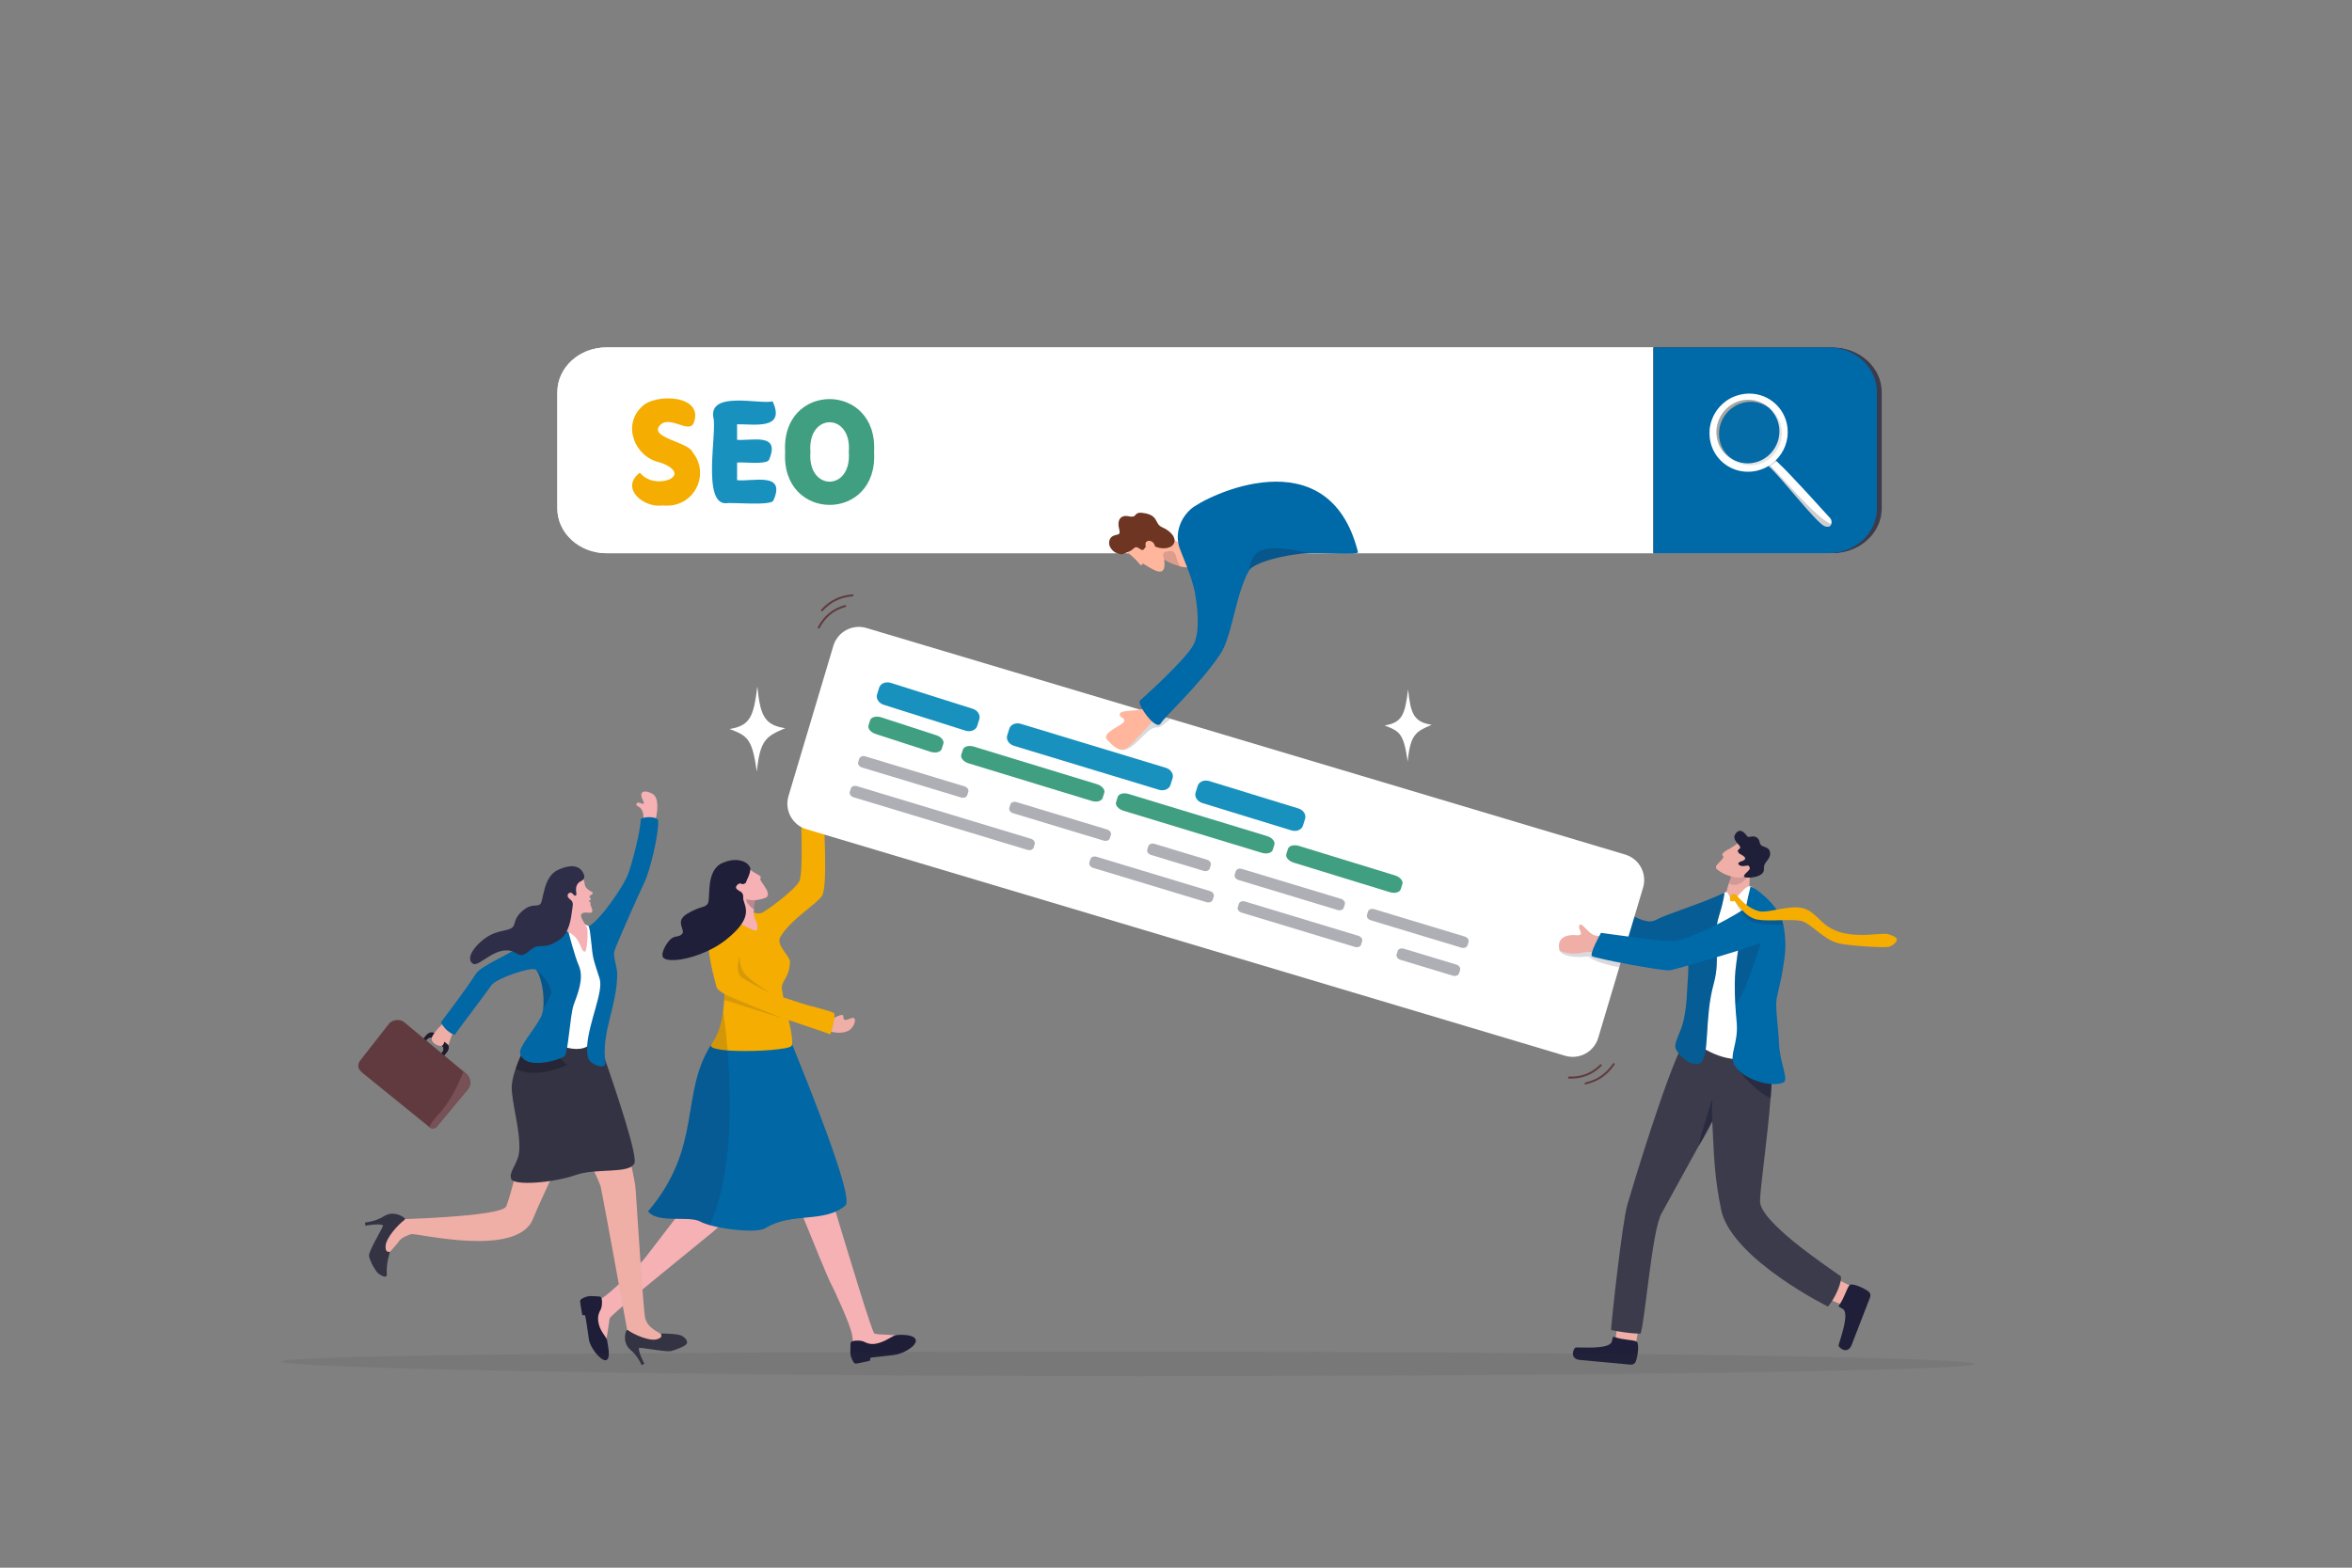 <?xml version="1.0" encoding="utf-8"?>
<!-- Generator: Adobe Illustrator 24.0.2, SVG Export Plug-In . SVG Version: 6.00 Build 0)  -->
<svg version="1.1" id="Layer_1" xmlns="http://www.w3.org/2000/svg" xmlns:xlink="http://www.w3.org/1999/xlink" x="0px" y="0px"
	 viewBox="0 0 3000 2000" style="enable-background:new 0 0 3000 2000;" xml:space="preserve">
<rect x="0" y="0" width="3000" height="2000" fill="#808080" stroke="none"/>
<style type="text/css">
	.st0{fill:#FFFFFF;}
	.st1{display:none;fill:#EDDCC3;}
	.st2{fill:#EFAEA6;}
	.st3{fill:#F5B1B4;}
	.st4{fill:#1F1E39;}
	.st5{opacity:0;fill:#1F1F39;}
	.st6{fill:#0267A5;}
	.st7{fill:#F4AD00;}
	.st8{opacity:0.14;fill:#1F1F39;}
	.st9{opacity:0.16;fill:#1F1F39;}
	.st10{opacity:0.28;fill:#1F1F39;}
	.st11{fill:#1F1F39;}
	.st12{fill:#3B3B4C;}
	.st13{opacity:0.57;fill:#1F1F39;}
	.st14{fill:#32323F;}
	.st15{fill:#0267A4;}
	.st16{opacity:0.15;fill:#1F1F39;}
	.st17{fill:#0069A8;}
	.st18{opacity:0.18;fill:#1F1F39;}
	.st19{opacity:0.1;fill:#32323F;}
	.st20{fill:#F2F2F2;}
	.st21{fill:#20202D;}
	.st22{opacity:0.2;fill:#0D0D1E;}
	.st23{opacity:0.24;fill:#FFFFFF;}
	.st24{opacity:0.02;fill:#F4C83D;}
	.st25{opacity:0.19;fill:#D39333;}
	.st26{fill:#A5A5A5;}
	.st27{fill:#E5E5E5;}
	.st28{opacity:0;fill:#FFFFFF;}
	.st29{opacity:0.5;fill:#5E5E6D;}
	.st30{fill:#419F81;}
	.st31{fill:#1991BF;}
	.st32{opacity:0.17;fill:#1F1F3B;}
	.st33{fill:#333344;}
	.st34{opacity:0.28;fill:#070716;}
	.st35{fill:#201B2C;}
	.st36{fill:#EEADA5;}
	.st37{fill:#603A3E;}
	.st38{fill:#775155;}
	.st39{opacity:0.17;fill:#070716;}
	.st40{fill:#2E2E49;}
	.st41{fill:#FFB69C;}
	.st42{fill:#6D3522;}
	.st43{opacity:0.25;fill:#1F1F39;}
</style>
<path class="st0" d="M1217.98,604.27c22.76-3.71,25.95-14.03,30-46.01c3.12,30.3,6.95,41.77,30.12,45.1
	c-20.15,8.75-27.23,11.93-30.64,46.99C1242.29,614.9,1237.84,611.78,1217.98,604.27z"/>
<rect x="-0.16" y="0.48" class="st1" width="3000" height="2000"/>
<g>
	<path class="st2" d="M1049.86,1310.25c8.73,8.77,25.79,8.91,33.06,4.27c8.18-5.23,11.05-19.13,2.2-15.31
		c-13.82,5.97-7.21-3.94-10.44-4.33c-5.38-0.66-14.74,7.26-17.51,5.59C1055.46,1299.41,1049.86,1310.25,1049.86,1310.25z"/>
	<path class="st2" d="M1024.63,1055.2c6.21-26.92,0.21-41.08,5.76-49.95c10.21-16.32,31.78-4.14,24.18,4.75
		c-7.6,8.88-6.14,27.11-6.77,29.5C1043.83,1054.58,1024.63,1055.2,1024.63,1055.2z"/>
	<path class="st3" d="M954.46,1507.42c-13.24,27.14-26.89,48.83-45.08,64.11c-18.19,15.27-131.23,105.77-131.79,110.56
		c-0.56,4.79-3.6,24.59-4.68,29.33c-1.09,4.73-28.12-39.19-22.57-46.13c5.55-6.94,4.88-1.62,17.03-8.81
		c12.15-7.19,45.9-40.95,52.58-48.32c6.68-7.36,65.18-86.6,74.41-93.21C903.59,1508.35,954.46,1507.42,954.46,1507.42z"/>
	<path class="st4" d="M764.61,1654.04c1.36,0.1,2.48,1.1,2.75,2.43c1.28,6.39-0.06,11.62-0.88,13.5c-1.58,3.58-5.41,8.62-2.7,19.45
		c2.7,10.83,10.38,16.61,10.69,20.95c0.31,4.34,5.73,24.19-2.1,25.01c-7.55-0.05-19.83-17.18-21.14-26.11
		c-1.32-8.93-4.33-31.96-5.3-31.41c-3,0.58-3.35-0.84-3.35-0.84c-0.98-7.03-3.28-16.28-2.35-18.28c0.93-2,7.74-5.13,12.31-5.24
		C755.74,1653.42,761.48,1653.8,764.61,1654.04z"/>
	<g>
		<path class="st3" d="M995.49,1478.68c1.17,4.22,9.56,25.73,19.88,51.53c3.1,7.76,6.38,15.91,9.68,24.09
			c15.21,37.64,31.04,75.99,33.5,80.64c4.78,9.04,25.61,53.55,28.3,67.94c2.69,14.39-2.24,11.97,2.53,19.75
			c4.78,7.78,62.94-15.16,58.73-17.8c-4.2-2.64-28.36-1.48-32.81-3.61c-3.02-1.45-30.58-93.13-50.59-159.02
			c-2.68-8.84-5.23-17.22-7.57-24.86c-5.88-19.24-10.4-33.75-12.34-39.04c-8.39-23.02-17.07-14.22-36.47-9.61
			C1008.34,1468.7,992.34,1467.36,995.49,1478.68z"/>
		<path class="st4" d="M1084.9,1714.07c0.07-1.43,1.05-2.65,2.42-2.99c6.51-1.64,11.91-0.49,13.86,0.29
			c3.71,1.49,8.98,5.26,20.01,1.92c11.02-3.34,17.64-9.53,22.08-10.06c4.44-0.53,23.87-1.36,24.94,6.81
			c0.16,7.91-15.93,16.28-25.05,18.09c-9.12,1.8-33.91,3.43-33.31,4.42c0.68,3.12-0.77,3.55-0.77,3.55
			c-7.18,1.36-16.59,4.21-18.66,3.32c-2.07-0.88-5.47-7.87-5.71-12.65C1084.52,1723.4,1084.75,1717.37,1084.9,1714.07z"/>
	</g>
	<path class="st5" d="M908.75,1571.7c13.46,5.7,33.97,5.22,44.03,6.99c2.73-10.72,3.27-12.9,4.29-17.19
		c0.19-0.79,0.37-1.59,0.54-2.4l-36.02-10.36l-12.57,13.58C908.92,1565.37,908.83,1568.51,908.75,1571.7z"/>
	<path class="st5" d="M976.26,1553.11c1.17,8.29,2.12,15.03,3.39,23.77c12.38-4.86,29.18-2.23,41.65-0.07
		c-0.5-9.24-0.99-18-1.45-25.98l-1.94-7.2L976.26,1553.11z"/>
	<path class="st6" d="M826.66,1545.41c12.37,15.99,52.31,4.84,66.97,13.19c2.34,1.34,6.44,2.86,11.58,4.38
		c18.05,5.34,60.26,10.67,71.5,3.68c33.22-20.63,75.05-5.76,101.71-28.83c11.58-10.02-51.05-163.21-68.07-205.69l0-0.01
		c-0.91-2.26-1.8-4.19-2.68-5.74c0,0-43.28-26.92-81.71-7.78c-6.42,3.2-12.7,7.68-18.63,13.79c-0.09,0.15-0.19,0.3-0.28,0.44
		C866.89,1395.62,896.75,1462.65,826.66,1545.41z"/>
	<path class="st7" d="M1058.65,1319.65c-1.42-1.21-24.94-8.71-52.63-18.29c2.92,12.97,5.23,25.25,4.32,30.79
		c-0.18,1.06-0.49,1.87-0.97,2.41c-3.85,4.19-41.73,7.04-70.36,6.13c-19.42-0.62-34.58-2.98-31.96-7.82
		c0.09-0.14,0.19-0.3,0.27-0.44c7.78-10.58,13.1-25.54,15.01-42.29c0.63-5.6,1.61-13.44,1.71-21.98c-5.71-3.36-9.35-6.37-10.05-8.84
		c-7.92-28.18-14.66-62.53-7.84-71.1c6.13-7.71,29.23-24.9,37.79-25.48c8.55-0.58,21.05,3.25,26.21,2.37
		c2.38-0.4,12.1-6.95,22.34-14.91c2.61-2.02,5.26-4.15,7.83-6.29c9.12-7.59,17.23-15.32,19.22-19.68c5.63-12.27,1.48-85.27,2.3-91.1
		c0.81-5.82,30.17-0.53,29.1,3.06c-1.08,3.6,5.55,93.14-2.3,106.41c-1.58,2.66-4.88,5.86-9.16,9.55c-3.11,2.68-6.72,5.6-10.57,8.74
		c-11.9,9.72-25.97,21.55-33.63,34.55c-5.99,10.17,12.81,24.55,12.39,31.92c-1.1,20.08-9.91,22.91-10.46,32.29
		c-0.12,2.14,0.74,6.84,2.08,12.89c11.58,3.85,22.4,7.01,27.59,8.89c3.46,1.25,34.72,8.54,37.04,11.2
		C1066.17,1295.22,1059.91,1320.7,1058.65,1319.65z"/>
	<path class="st8" d="M981.43,1266.36c-32.67-21.57-37.08-25.83-38.33-46.17c-4.19,16.69-1.04,21.43,0.74,24.54
		C945.62,1247.85,969.28,1260.61,981.43,1266.36z"/>
	<path class="st8" d="M997.2,1298.71c0.41-0.17-73.11-29.12-73.16-30.52c-0.13,3.25-0.13,5.79-0.32,7.79
		C925.97,1275.5,995.87,1299.27,997.2,1298.71z"/>
	<path class="st9" d="M826.66,1545.41c12.37,15.99,52.31,4.84,66.97,13.19c2.34,1.34,6.44,2.86,11.58,4.38
		c28.28-61.02,28.42-155.22,22.81-222.89c-0.62-7.51-1.31-14.7-2.05-21.47c-1.15-10.61-2.4-20.2-3.63-28.49
		c-1.9,16.74-7.22,31.71-15,42.28c-0.09,0.15-0.19,0.3-0.28,0.44C866.89,1395.62,896.75,1462.65,826.66,1545.41z"/>
	<g>
		<path class="st3" d="M963.9,1145.86c-3.5,15.04-2.84,22.87-0.47,27.16c2.34,4.24,4.88,14.56,0.11,14.29
			c-2.36-0.13-16.18-6.66-21.2-10.45c-5.01-3.79-7.92-11.04-7.92-11.04s11.23-18.99,19-34.89
			C961.2,1115.01,963.9,1145.86,963.9,1145.86z"/>
		<path class="st10" d="M961.65,1160.05c0.14-1.99,0.4-4.21,0.82-6.68c0.14-0.87,1.26-6.58,1.44-7.51
			c-0.81-0.82-2.24-2.01-3.08-2.18c-1.15-0.23-3.54,0-4.6-1.37c-1.76-2.27-5.4,4.13-3.92,7.94
			C952.87,1151.73,956.98,1157.43,961.65,1160.05z"/>
		<g>
			<g>
				<path class="st3" d="M953.95,1107.27c10.3,8.69,19.09,9.91,15.86,13.45c-2.44,2.68,18.38,20.91,5.49,25.15
					c-12.8,4.21-25.62,4.38-33.98-7.09c-8.36-11.47-13.56-17.98-13.56-17.98L953.95,1107.27z"/>
				<path class="st11" d="M957.13,1108.3c-0.41,7.85-4.57,13.6-5.5,17.05c-0.53,1.95-4.07,3.31-5.77,2.22
					c-1.89-1.22-4.78-0.12-6.59,2.81c-2.18,3.52,2.89,5.64,5.76,7.38c2.14,1.3,3.26,4.52,2.99,7.03
					c-1.04,9.56,17.74,22.74-22.21,54.3c-10.08,7.87-21.65,13.94-32.82,18.2c-22.53,8.61-43.47,9.9-47.39,3.86
					c-2.86-4.4,3.29-16.51,9.18-22.39c5.89-5.88,10.74-2.45,15.17-7.17c5.07-5.4-10.43-16.18,7.32-26.32
					c17.75-10.14,21.01-6.51,25.37-12.24c4.36-5.72-3.51-42.32,18.81-52.08c15.46-6.76,25.47-3.08,30.16-0.18
					C953.57,1102.01,957.25,1105.96,957.13,1108.3z"/>
			</g>
		</g>
	</g>
</g>
<g>
	<g>
		<g>
			<path class="st2" d="M2060.68,1710.4c0.5-10.64,5.05-37.15,5.05-37.15l27.72,2.82l-7.2,39.75l-20.05,10.18L2060.68,1710.4z"/>
			<path class="st11" d="M2059.15,1705.69c-2.83-0.98-1.91,1.94-3.43,6.26c-3.49,9.91-40.05,6.68-45.65,7.06
				c-2.89,0.2-8.99,14.67,5.17,15.97c12.24,1.12,51.44,4.87,64.85,6.01c2.8,0.24,5.44-1.45,6.4-4.13c3.4-9.57,4.28-24.84,0.58-25.52
				C2081.6,1708.98,2070.96,1709.77,2059.15,1705.69z"/>
		</g>
		<g>
			<path class="st2" d="M2350.79,1664.97c-10.04-3.47-34.15-15.32-34.15-15.32l10.3-25.95l36.05,18.12l4.23,22.2L2350.79,1664.97z"
				/>
			<path class="st11" d="M2345.86,1665.12c-1.72,2.46,1.33,2.38,5.05,5.07c8.52,6.15-4.61,40.51-5.78,46.02
				c-0.6,2.85,11.57,12.79,16.7-0.5c4.44-11.49,18.78-48.26,23.55-60.87c1-2.64,0.11-5.66-2.19-7.33
				c-8.22-5.97-22.58-11.11-24.25-7.73C2355.17,1644.39,2353.01,1654.87,2345.86,1665.12z"/>
		</g>
		<path class="st12" d="M2054.92,1696.83c2.46,0.49,4.8,0.93,7.01,1.31c13.53,2.41,22.36,3.04,26.94,3.19
			c2.54,0.08,3.77,0.02,3.77,0.02c5.97-18.79,14.56-131.38,26.47-152.93c10.43-18.88,31.95-58.04,47.34-86.07
			c9.69-17.64,16.95-30.88,17.52-31.89c0.02-0.02,0.02-0.03,0.02-0.04c0.01-0.01,0.01-0.01,0.01-0.01
			c2.42,43.58,2.14,69.34,12.05,116.24c17.1,61.54,135.55,120.25,135.55,120.25c2.01-2.51,3.84-5.08,5.46-7.63
			c6.15-9.61,9.6-19.05,10.76-25.08c0.78-4.04,0.54-6.53-0.59-6.5c-21.91-15.23-102.9-69.99-102.3-95.45
			c0.45-19.17,9.18-77.23,13.49-131.3c0.93-11.81,1.66-23.43,2.05-34.41c0-0.06,0-0.13,0.01-0.19c0.01-0.43,0.03-0.86,0.04-1.28
			c0.16-5,0.25-9.86,0.25-14.55c0-2.18-10.55-5.03-24.48-7.83c-27.07-5.43-66.94-10.7-66.94-10.7l-22.34-0.91
			c-22.13,42.02-64.86,183.63-71.4,206.26C2069.08,1560,2055.02,1688.98,2054.92,1696.83z"/>
		<path class="st13" d="M2166.45,1462.37c10.91-17.04,17.55-31.96,17.55-31.96c-0.48-13.07,0.01-28.23,0.01-28.23
			S2171.29,1440.85,2166.45,1462.37z"/>
	</g>
	<path class="st14" d="M2211.45,1345.68c2.04,5.46,6.54,10.65,12.01,15.29c14.59,12.42,36.07,21.04,36.07,21.04
		s0.52-7.24,0.93-15.46c0-0.06,0-0.13,0.01-0.19c0.02-0.42,0.04-0.85,0.06-1.27v-0.01c0.4-8.72,0.66-18.09,0.03-20.93
		c-0.61-2.8-12.41-2.49-24.28-1.44C2223.92,1343.79,2211.45,1345.68,2211.45,1345.68z"/>
</g>
<path class="st2" d="M2232.45,1115.45c-2.05,9.38-0.08,34.1-4.27,43.79l-23.7-2.65c0,0-18.88-1.73-13.34-5.36
	c7.4-4.83,10.4-10.87,11.71-16.51c0.15-0.67,0.34-1.37,0.54-2.11c0.48-1.79,1.08-3.74,1.73-5.74c1.57-4.84,3.41-9.87,4.6-13.01
	c0.74-1.96,1.22-3.19,1.22-3.19l0.25-1.87l1.73-1.8l8.75-9.16C2221.65,1097.84,2234.69,1105.17,2232.45,1115.45z"/>
<path class="st8" d="M2205.11,1126.88c1.57-4.84,3.41-9.87,4.6-13.01c0.74-1.96,1.22-3.19,1.22-3.19l0.25-1.87l1.73-1.8l5.14-0.11
	c0,0,9.28,6.5,10.4,9.68C2230.09,1121.25,2215.52,1133.84,2205.11,1126.88z"/>
<path class="st0" d="M2234.92,1131.35c-9.65-4.74-16.43,15.43-24.82,14.59c-5.09-0.51-3.57-2.58-5.5-5.42
	c-1.19-1.75-2.25-3.66-5.01-1.62c-56.09,41.53-30.4,176.85-37.99,184.58c-6.2,6.32,30.61,29.33,56.7,27.57
	c35.78-2.42,40.79-41.47,41.15-49.04c0.36-7.57,1.34-137.13,1.34-137.13S2247.57,1148.28,2234.92,1131.35z"/>
<path class="st13" d="M2212.85,1359.79c0,0,24.04,31.89,45.57,41.16c0.93-11.81,1.66-23.43,2.05-34.41c0-0.06,0-0.13,0.01-0.19
	c0.02-0.42,0.04-0.85,0.06-1.27v-0.01h-0.02l-37.06-4.1L2212.85,1359.79z"/>
<path class="st15" d="M2045.01,1181.24c7.07,4.63,26.61,28.18,52.84,27.4c38.36-1.14,37.05-11.48,47.62-2.48
	c10.57,9,8.08,34.51,6.91,50.49c-0.54,7.38-0.63,25.47-4.83,44.75c-3.82,17.56-13.7,29.35-9.78,37.18
	c6.99,13.97,23.6,22.41,30.92,17.61c12.57-8.24,4.81-56.72,17.2-101.22c9.58-34.4-2.28-57.83,6.61-86.09
	c6.73-21.38,7.1-29.98,7.1-29.98c-33.23,15.69-70.72,25.86-88.83,35.29c-16.95,8.82-54.57-26.69-60.27-21.53
	C2042.27,1160.1,2045.01,1181.24,2045.01,1181.24z"/>
<path class="st16" d="M2045.01,1181.24c7.07,4.63,26.61,28.18,52.84,27.4c38.36-1.14,37.05-11.48,47.62-2.48
	c10.57,9,8.08,34.51,6.91,50.49c-0.54,7.38-0.63,25.47-4.83,44.75c-3.82,17.56-13.7,29.35-9.78,37.18
	c6.99,13.97,23.6,22.41,30.92,17.61c12.57-8.24,4.81-56.72,17.2-101.22c9.58-34.4-2.28-57.83,6.61-86.09
	c6.73-21.38,7.1-29.98,7.1-29.98c-33.23,15.69-70.72,25.86-88.83,35.29c-16.95,8.82-54.57-26.69-60.27-21.53
	C2042.27,1160.1,2045.01,1181.24,2045.01,1181.24z"/>
<path class="st17" d="M2276.29,1220.97c-0.84,6.22-1.59,11.21-2.27,15.42c-1.41,8.59-2.58,13.9-3.92,19.7
	c-1.13,4.91-2.38,10.2-3.99,18.13c-2.01,9.92,2.32,37.88,3.07,57.38c0.9,23.56,12.78,46.38,5.64,49.36
	c-16.73,7-51.46-4.35-61.97-21.19c-8.71-13.96,5.16-27.43,2.2-56.81c-1.22-12.09-2.56-31.18-2.33-48.21
	c0.07-5.94,0.34-11.62,0.87-16.67c0.38-3.63,0.82-7.36,1.31-11.16c5.07-39.61,15.25-85.8,17.98-96.22c0,0,21.04,10.19,36.67,34.93
	C2276.12,1176.03,2278.87,1202.01,2276.29,1220.97z"/>
<path class="st18" d="M2249.9,1191.98c-4.02,8.5-22.71,75.5-36.25,89.04c-1.08-10.75-0.6-37.87-0.07-42.92
	c0.38-3.63,0.82-7.36,1.31-11.16l1.86-14.5L2249.9,1191.98z"/>
<g>
	<path class="st2" d="M2216.58,1075.55c-5.97,5.98-23.32,12.41-18.96,16.06c4.36,3.65-12.62,12.62-8.12,16.67
		c10.9,9.82,29.77,13.61,35.79,9.43c6.02-4.18,17.99-19.94,17.99-19.94L2216.58,1075.55z"/>
	<path class="st2" d="M2224.48,1118.2c-5.14,2.58-16.67,0.94-26.49-4.13c-3.09-1.6-6-3.53-8.5-5.78c-2.66-2.39,2.17-6.5,5.68-10.21
		c2.43-2.58,4.23-4.97,2.45-6.46c-2.34-1.97,1.59-4.73,6.66-7.8c3.68,0.66,8.21,2.06,13.17,3.89c7.89,2.92,16.87,6.93,25.26,10.83
		c-2.45,3.18-12.19,15.55-17.42,19.19C2225.04,1117.89,2224.77,1118.05,2224.48,1118.2z"/>
	<path class="st11" d="M2222.9,1091.47c-3.88-2.57-4.7-1.83-6.16-5.11c-1.47-3.29,5.7-3.08,1.73-7.74c-3.97-4.66-8.8-9.22-4.82-14.9
		c5.76-8.23,11.53-1.32,14.97,3.1c2.21,2.84,7.82-2.44,13,2.35c4.06,3.76,1.48,5.81,4.95,9.32c2.1,2.12,9.7,2.13,10.93,7.85
		c2.29,10.62-8.46,12.22-7.56,22.24c1.05,11.69-25.11,12.69-25.45,9.62c-0.39-3.59,8.08-7.64,7.35-10.88
		c-1.1-4.89-3.67-2.61-8.26-2.36c-4.91,0.27-10.08-3.83-2.64-6.07C2228.35,1096.65,2226.41,1093.8,2222.9,1091.47z"/>
</g>
<path class="st19" d="M359.18,1737.03c0,8.62,509.55,18.62,1096.66,18.62s1063.06-6.99,1063.06-15.6
	c0-8.62-475.95-15.6-1063.06-15.6S359.18,1728.41,359.18,1737.03z"/>
<g>
	<path class="st20" d="M2399.49,500.39v148.18c0,31.6-28.13,57.21-62.83,57.21H773.72c-34.7,0-62.83-25.62-62.83-57.21V500.39
		c0-31.6,28.13-57.21,62.83-57.21h1562.94C2371.36,443.18,2399.49,468.79,2399.49,500.39z"/>
	<path class="st0" d="M2399.49,500.39v148.18c0,31.6-28.13,57.21-62.83,57.21H773.72c-34.7,0-62.83-25.62-62.83-57.21V500.39
		c0-31.6,28.13-57.21,62.83-57.21h1562.94C2371.36,443.18,2399.49,468.79,2399.49,500.39z"/>
	<path class="st21" d="M2399.49,500.39v148.18c0,31.6-28.13,57.21-62.83,57.21h-227.54V443.18h227.54
		C2371.36,443.18,2399.49,468.79,2399.49,500.39z"/>
	<path class="st12" d="M2400.17,500.39v148.18c0,31.6-28.2,57.21-62.98,57.21h-228.07V443.18h228.07
		C2371.98,443.18,2400.17,468.79,2400.17,500.39z"/>
	<path class="st17" d="M2394.02,500.39v148.18c0,31.6-27.6,57.21-61.65,57.21h-223.25V443.18h223.25
		C2366.42,443.18,2394.02,468.79,2394.02,500.39z"/>
	<g>
		<path class="st0" d="M2335.83,668.56c-0.85,2.77-3.41,4.71-8.78,2.56c-0.13-0.05-0.27-0.12-0.42-0.2
			c-11.06-5.66-54.45-61.48-68.98-74.65c-0.53-0.48-1-0.9-1.39-1.26c-0.48-0.44-0.86-0.78-1.12-1.01c-0.16-0.14-0.27-0.24-0.35-0.31
			c-0.02-0.02-0.04-0.03-0.05-0.04c-0.66-0.54-0.59-1.62-0.09-2.83c0-0.01,0.01-0.02,0.01-0.03c0.52-1.23,1.48-2.62,2.58-3.75
			c1.77-1.82,3.91-2.99,5.17-1.89c0.04,0.04,0.11,0.09,0.19,0.16c0.01,0.01,0.03,0.03,0.05,0.04c0.52,0.45,1.75,1.56,3.57,3.22
			c18.21,16.58,65.01,69.33,68.34,72.62C2335.9,662.51,2336.65,665.91,2335.83,668.56z"/>
		<path class="st22" d="M2335.83,668.56c-0.85,2.77-3.41,4.71-8.78,2.56c-0.13-0.05-0.27-0.12-0.42-0.2
			c-11.06-5.66-54.45-61.48-68.98-74.65c-1.18-1.07-2.03-1.84-2.52-2.27c-0.16-0.14-0.27-0.24-0.35-0.31
			c-0.02-0.02-0.04-0.03-0.05-0.04c-0.66-0.55-0.59-1.64-0.07-2.86C2268.2,602.9,2316.94,661.99,2335.83,668.56z"/>
		<path class="st22" d="M2266.22,588.56c-2.38,1.53-6.94,5.26-9.96,6.45c-0.48-0.44-0.86-0.78-1.12-1.01
			c-0.16-0.14-0.27-0.24-0.35-0.31c-0.02-0.02-0.04-0.03-0.05-0.04c-0.66-0.54-0.59-1.62-0.09-2.83l7.12-5.25l0.88-0.23
			C2263.16,585.79,2264.4,586.9,2266.22,588.56z"/>
		<g>
			<path class="st0" d="M2279.97,545.7c-3.02-27.31-27.67-46.65-55.06-43.18c-3.74,0.47-7.33,1.35-10.75,2.58
				c-1.3,0.47-2.59,0.99-3.85,1.56c-0.42,0.19-0.84,0.39-1.26,0.6c-0.19,0.09-0.37,0.18-0.55,0.27c-0.5,0.24-0.99,0.5-1.47,0.77
				c-0.33,0.17-0.65,0.35-0.97,0.54c-0.54,0.31-1.06,0.62-1.58,0.95c-0.1,0.06-0.21,0.13-0.31,0.19c-0.05,0.02-0.09,0.05-0.13,0.08
				c-0.39,0.24-0.76,0.49-1.14,0.75c-0.02,0.01-0.03,0.02-0.05,0.03c-0.45,0.31-0.9,0.62-1.34,0.94c-0.36,0.26-0.72,0.52-1.06,0.8
				c-0.18,0.13-0.36,0.27-0.54,0.41c-1.16,0.91-2.27,1.87-3.34,2.88c-0.12,0.11-0.25,0.23-0.37,0.35c-0.05,0.03-0.09,0.08-0.13,0.13
				c-0.18,0.16-0.35,0.34-0.53,0.52c-0.09,0.07-0.18,0.16-0.26,0.26c-0.1,0.1-0.2,0.2-0.31,0.31c-0.34,0.34-0.67,0.68-0.99,1.04
				c-0.35,0.37-0.69,0.76-1.03,1.14c-0.32,0.36-0.64,0.74-0.94,1.12c-0.18,0.22-0.35,0.43-0.52,0.65c-0.31,0.39-0.63,0.8-0.93,1.21
				c-0.04,0.05-0.07,0.1-0.1,0.14c-0.28,0.38-0.56,0.76-0.83,1.15c-0.29,0.4-0.57,0.82-0.85,1.24c-0.28,0.43-0.56,0.86-0.83,1.3
				c-0.01,0.02-0.02,0.03-0.02,0.04c-0.29,0.48-0.58,0.96-0.85,1.45c-0.34,0.59-0.66,1.18-0.97,1.79c-0.21,0.39-0.4,0.79-0.6,1.18
				c-0.01,0-0.01,0.01-0.01,0.02c-0.23,0.48-0.46,0.97-0.68,1.45c-0.01,0.02-0.02,0.04-0.02,0.06c-0.23,0.52-0.45,1.03-0.66,1.55
				c-0.36,0.88-0.69,1.77-1,2.68c-0.08,0.23-0.16,0.47-0.23,0.7c-0.11,0.35-0.23,0.69-0.32,1.04c-0.08,0.26-0.15,0.52-0.23,0.77
				c-0.01,0.01-0.01,0.01-0.01,0.02c-0.05,0.18-0.1,0.35-0.14,0.52c-0.02,0.02-0.02,0.03-0.02,0.05c-0.07,0.27-0.14,0.53-0.22,0.8
				c-0.08,0.33-0.16,0.66-0.23,1c-0.06,0.24-0.12,0.49-0.17,0.75c-0.08,0.37-0.16,0.73-0.23,1.11c-0.04,0.17-0.07,0.35-0.1,0.52
				c-0.02,0.05-0.02,0.1-0.02,0.15c-0.06,0.27-0.1,0.54-0.14,0.81c-0.01,0.02-0.02,0.06-0.02,0.09c-0.06,0.33-0.1,0.67-0.15,1
				c-0.01,0.01-0.01,0.01,0,0.02c-0.02,0.07-0.03,0.15-0.03,0.23c-0.04,0.28-0.08,0.56-0.1,0.84c-0.02,0.11-0.03,0.23-0.04,0.35
				c-0.06,0.47-0.1,0.95-0.14,1.42c-0.24,3.09-0.2,6.25,0.15,9.43c0.26,2.32,0.67,4.58,1.22,6.77c6,23.66,28.77,39.58,53.84,36.41
				c4.07-0.52,7.98-1.51,11.66-2.91c2.63-1,5.15-2.21,7.54-3.61c0.22-0.13,0.43-0.26,0.64-0.39h0.01c0.59-0.35,1.16-0.71,1.72-1.09
				c2.69-1.77,5.2-3.8,7.49-6.04C2275.72,576.85,2281.75,561.68,2279.97,545.7z M2243.81,589.74c-0.29,0.1-0.59,0.2-0.88,0.3
				c-0.31,0.1-0.6,0.19-0.91,0.28c-0.15,0.05-0.31,0.1-0.46,0.14c-0.38,0.1-0.76,0.21-1.15,0.31c-0.01,0.01-0.02,0.02-0.03,0.01
				l-0.58,0.14c-0.19,0.05-0.39,0.1-0.58,0.14c-0.26,0.06-0.52,0.11-0.77,0.16c-0.48,0.1-0.96,0.19-1.44,0.27
				c-0.47,0.08-0.96,0.14-1.44,0.21c-0.43,0.06-0.85,0.1-1.26,0.14c-1.57,0.15-3.13,0.21-4.68,0.16c-0.2,0-0.39-0.01-0.6-0.02h-0.06
				c-0.3-0.01-0.6-0.02-0.89-0.05c-0.15-0.01-0.29-0.02-0.43-0.03c-0.17,0-0.34-0.02-0.51-0.04c-0.09,0-0.19-0.01-0.27-0.02
				c-0.02,0.01-0.03,0.01-0.05,0c-0.38-0.03-0.76-0.08-1.13-0.12c-0.42-0.06-0.85-0.11-1.26-0.18c-0.8-0.12-1.59-0.27-2.37-0.45
				c-0.39-0.08-0.78-0.18-1.17-0.28c-0.48-0.12-0.96-0.25-1.43-0.39c-0.47-0.14-0.94-0.29-1.41-0.45c-0.47-0.15-0.93-0.32-1.39-0.5
				c-0.46-0.17-0.92-0.35-1.37-0.55c-0.39-0.17-0.78-0.34-1.17-0.52c-0.04-0.02-0.08-0.04-0.13-0.06c-0.02-0.01-0.03-0.02-0.05-0.02
				c-0.44-0.21-0.88-0.42-1.31-0.65c-0.48-0.25-0.97-0.52-1.44-0.78c-0.36-0.2-0.72-0.42-1.08-0.64c-0.01-0.01-0.02-0.02-0.03-0.02
				c-0.11-0.06-0.23-0.14-0.34-0.21c-0.02,0-0.02-0.01-0.02-0.02c-0.2-0.13-0.4-0.26-0.6-0.39c-0.16-0.1-0.32-0.21-0.48-0.32
				c-0.33-0.23-0.66-0.45-0.99-0.69c-0.39-0.27-0.77-0.56-1.14-0.85c-0.43-0.35-0.85-0.69-1.27-1.05c-0.02-0.02-0.06-0.05-0.09-0.07
				c-0.09-0.07-0.18-0.15-0.27-0.23c-0.21-0.18-0.42-0.37-0.63-0.56c-0.42-0.38-0.83-0.77-1.24-1.18c-0.01-0.01-0.02-0.02-0.04-0.04
				c-0.62-0.62-1.22-1.26-1.8-1.92c-0.27-0.29-0.52-0.6-0.77-0.91c-0.31-0.37-0.61-0.75-0.9-1.14c-0.12-0.15-0.23-0.31-0.35-0.46
				c-0.24-0.32-0.48-0.64-0.7-0.97c-0.54-0.76-1.05-1.55-1.52-2.36c-0.06-0.11-0.14-0.23-0.2-0.35c-0.21-0.36-0.41-0.72-0.61-1.09
				c-0.01-0.02-0.02-0.03-0.02-0.04c-0.23-0.42-0.44-0.85-0.66-1.29c0,0,0,0,0-0.01c-0.23-0.45-0.43-0.9-0.64-1.36
				c-0.21-0.46-0.4-0.93-0.59-1.39c-0.19-0.47-0.37-0.94-0.54-1.42c-0.2-0.56-0.39-1.14-0.56-1.71c-0.1-0.32-0.19-0.64-0.28-0.97
				c-0.02-0.02-0.02-0.05-0.02-0.08c-0.06-0.24-0.13-0.48-0.19-0.72c-0.1-0.39-0.2-0.79-0.29-1.18c-0.07-0.31-0.15-0.64-0.2-0.97
				c-0.04-0.18-0.07-0.35-0.1-0.53c-0.01-0.03-0.02-0.07-0.02-0.11c-0.07-0.41-0.14-0.83-0.2-1.24c-0.08-0.52-0.15-1.04-0.21-1.57
				v-0.02c-0.19-1.67-0.27-3.32-0.25-4.96c0-0.23,0.01-0.46,0.02-0.69c0-0.11,0-0.23,0.01-0.34c0-0.11,0.01-0.23,0.02-0.35
				c0.02-0.31,0.03-0.61,0.06-0.91c0.02-0.25,0.03-0.5,0.06-0.76c0.02-0.25,0.04-0.5,0.07-0.75c0.02-0.23,0.05-0.45,0.07-0.67
				c0.03-0.27,0.07-0.56,0.1-0.82c0.04-0.27,0.08-0.53,0.12-0.79c0.06-0.31,0.1-0.61,0.16-0.91c0.1-0.51,0.2-1.01,0.31-1.51
				c0.12-0.55,0.26-1.09,0.4-1.63c0.14-0.47,0.27-0.94,0.42-1.42c0.1-0.33,0.2-0.67,0.32-1c0.08-0.27,0.18-0.53,0.27-0.79
				c0.19-0.52,0.38-1.03,0.59-1.55c0.01-0.01,0.01-0.01,0.01-0.02c0.19-0.46,0.38-0.92,0.59-1.37c0.04-0.1,0.09-0.19,0.13-0.28
				c0.19-0.39,0.36-0.78,0.56-1.17c0.03-0.08,0.08-0.16,0.12-0.25c0.24-0.48,0.5-0.97,0.76-1.43c0.27-0.48,0.55-0.97,0.84-1.43
				c0.29-0.47,0.58-0.93,0.89-1.39c0.3-0.46,0.62-0.92,0.95-1.36c0.32-0.45,0.65-0.89,1-1.32c0.24-0.31,0.48-0.61,0.74-0.91
				c0.16-0.19,0.33-0.39,0.5-0.58c0.14-0.17,0.29-0.34,0.44-0.51c0.32-0.35,0.65-0.7,0.98-1.05c0.14-0.15,0.28-0.3,0.43-0.44
				c0.14-0.14,0.28-0.28,0.42-0.42c0.02-0.02,0.02-0.03,0.04-0.04c0.19-0.19,0.4-0.39,0.6-0.57c0.21-0.2,0.42-0.39,0.64-0.59
				c0.58-0.52,1.18-1.02,1.79-1.51c0,0,0,0,0.01,0c0.31-0.25,0.61-0.48,0.93-0.72c0.25-0.19,0.5-0.37,0.75-0.56
				c0.39-0.27,0.78-0.54,1.18-0.81c0.33-0.22,0.65-0.43,0.99-0.64c0.67-0.42,1.35-0.81,2.04-1.19c0.11-0.06,0.23-0.13,0.35-0.19
				c1.22-0.64,2.46-1.23,3.75-1.75c0.18-0.07,0.35-0.14,0.53-0.21c1.28-0.5,2.58-0.93,3.93-1.3c0.2-0.06,0.4-0.11,0.6-0.16
				c0.2-0.06,0.4-0.1,0.6-0.14c0.19-0.05,0.37-0.09,0.56-0.13c0.03-0.02,0.06-0.02,0.1-0.02c0.29-0.07,0.58-0.13,0.87-0.19
				c0.91-0.19,1.84-0.33,2.79-0.45c0.1-0.02,0.21-0.02,0.32-0.04c0.42-0.05,0.84-0.1,1.26-0.13c0.33-0.02,0.66-0.06,0.98-0.07
				c0.06-0.01,0.11-0.01,0.17-0.01c0.15-0.01,0.3-0.02,0.45-0.02c0.35-0.02,0.7-0.03,1.05-0.04c0.43-0.01,0.85-0.01,1.27,0h0.01
				c0.33,0,0.66,0.01,0.99,0.02c0.33,0.01,0.66,0.02,0.99,0.05c0.41,0.02,0.83,0.06,1.25,0.1c0.35,0.04,0.71,0.07,1.06,0.12
				c0.51,0.06,1.03,0.14,1.55,0.23c0.21,0.03,0.41,0.06,0.61,0.1c0.31,0.05,0.61,0.11,0.92,0.18c0.44,0.09,0.88,0.19,1.3,0.29
				c0.57,0.14,1.14,0.29,1.7,0.45c0.65,0.19,1.29,0.39,1.92,0.61c0.47,0.16,0.93,0.34,1.4,0.52c0.45,0.19,0.89,0.36,1.33,0.56
				c0.14,0.06,0.27,0.11,0.41,0.18c0.23,0.1,0.44,0.2,0.66,0.31c0.6,0.27,1.18,0.57,1.76,0.88c0.33,0.18,0.66,0.36,0.99,0.55
				c0.35,0.2,0.68,0.4,1.03,0.61c0.34,0.21,0.68,0.43,1.01,0.64c0.23,0.14,0.45,0.29,0.67,0.44c0.23,0.16,0.47,0.32,0.69,0.48
				c0.01,0,0.01,0.01,0.01,0.01c0.19,0.13,0.37,0.27,0.55,0.39c0.25,0.19,0.49,0.37,0.74,0.56c0.3,0.23,0.59,0.48,0.88,0.72
				c0.02,0.02,0.05,0.03,0.07,0.06c0.14,0.11,0.28,0.23,0.41,0.35c0.22,0.19,0.44,0.38,0.66,0.58c0.1,0.08,0.19,0.17,0.28,0.26
				c0.04,0.03,0.08,0.07,0.12,0.11c0.27,0.24,0.53,0.49,0.79,0.74c0.24,0.23,0.48,0.47,0.72,0.72c0.2,0.21,0.4,0.42,0.6,0.64
				c0.17,0.18,0.33,0.35,0.49,0.53c0.23,0.26,0.47,0.52,0.68,0.79c0.14,0.15,0.27,0.31,0.39,0.47c0.19,0.23,0.39,0.47,0.57,0.71
				c0.19,0.24,0.38,0.48,0.56,0.73c0.51,0.66,0.98,1.34,1.43,2.03c0.12,0.19,0.25,0.39,0.37,0.59c0.05,0.06,0.09,0.13,0.12,0.19
				c0.15,0.23,0.3,0.47,0.44,0.72c0.23,0.39,0.47,0.79,0.68,1.2c0.18,0.31,0.34,0.63,0.51,0.95c0.02,0.04,0.04,0.09,0.06,0.13
				c0.13,0.26,0.27,0.52,0.39,0.79c0.1,0.2,0.19,0.4,0.28,0.6c0.07,0.16,0.15,0.32,0.22,0.47c0.13,0.29,0.26,0.58,0.38,0.88
				c0.02,0.05,0.04,0.1,0.06,0.14c0.12,0.3,0.24,0.6,0.35,0.89c0.08,0.2,0.15,0.4,0.23,0.6c0.12,0.33,0.24,0.66,0.35,0.99
				c0.11,0.33,0.22,0.67,0.32,1.01c0.06,0.19,0.12,0.39,0.18,0.6c0.09,0.29,0.17,0.58,0.24,0.88c0.23,0.88,0.44,1.77,0.61,2.68
				c0.06,0.29,0.1,0.58,0.15,0.87c0.14,0.76,0.24,1.55,0.33,2.33c0.22,1.96,0.29,3.9,0.23,5.83c-0.02,0.44-0.03,0.89-0.06,1.32
				c-0.02,0.37-0.06,0.74-0.09,1.1c-0.02,0.23-0.04,0.45-0.07,0.68c-0.02,0.21-0.04,0.41-0.07,0.61c-0.02,0.21-0.05,0.41-0.08,0.61
				c-0.02,0.23-0.06,0.46-0.1,0.68c-0.07,0.43-0.14,0.86-0.23,1.29c-0.02,0.12-0.05,0.23-0.07,0.35c-0.1,0.5-0.21,1-0.33,1.5
				c-0.09,0.38-0.19,0.75-0.29,1.13c-0.05,0.22-0.11,0.43-0.18,0.64l-0.17,0.58c-0.2,0.67-0.43,1.33-0.65,1.97
				c0,0.01-0.01,0.01-0.01,0.02c-0.08,0.23-0.17,0.44-0.25,0.67c-0.14,0.35-0.27,0.71-0.42,1.05c-0.07,0.18-0.15,0.35-0.23,0.52
				c-0.07,0.18-0.14,0.35-0.23,0.52c-0.05,0.13-0.1,0.25-0.17,0.37c-0.21,0.48-0.44,0.96-0.68,1.42c-0.03,0.08-0.07,0.17-0.12,0.25
				c-0.14,0.27-0.28,0.54-0.43,0.8c-0.18,0.33-0.36,0.65-0.55,0.97c-0.27,0.46-0.54,0.91-0.82,1.36c-0.16,0.26-0.32,0.51-0.49,0.76
				c-0.47,0.72-0.96,1.41-1.48,2.09c-0.19,0.27-0.39,0.52-0.6,0.77c-0.4,0.51-0.81,1.01-1.25,1.5c-0.23,0.27-0.46,0.52-0.69,0.78
				c-0.18,0.19-0.35,0.39-0.54,0.58c-0.18,0.19-0.36,0.38-0.56,0.56c-0.25,0.26-0.51,0.51-0.76,0.76c-0.18,0.17-0.35,0.33-0.53,0.5
				c-0.44,0.41-0.89,0.81-1.35,1.19c-0.23,0.19-0.46,0.39-0.7,0.58c-0.16,0.13-0.32,0.27-0.49,0.39c-0.17,0.14-0.33,0.27-0.5,0.39
				c-0.19,0.14-0.37,0.28-0.56,0.41c-0.09,0.06-0.18,0.13-0.27,0.2c-0.19,0.14-0.37,0.27-0.56,0.39c-0.18,0.13-0.35,0.25-0.53,0.36
				c-0.28,0.19-0.58,0.39-0.87,0.57c-0.64,0.4-1.28,0.78-1.93,1.14c-0.23,0.13-0.46,0.26-0.69,0.38c-0.11,0.06-0.22,0.12-0.33,0.18
				c-0.32,0.17-0.64,0.33-0.97,0.48c-0.31,0.15-0.64,0.31-0.96,0.45c-0.39,0.18-0.78,0.35-1.18,0.52c-0.33,0.13-0.65,0.27-0.98,0.39
				C2244.53,589.48,2244.18,589.61,2243.81,589.74z"/>
			<path class="st23" d="M2214.17,505.09c-0.2,4.17-0.62,8.76-1.55,13.36c-0.08,0.04-0.17,0.09-0.25,0.13
				c-0.08,0.04-0.17,0.09-0.25,0.13c-0.08,0.04-0.17,0.09-0.25,0.13c-0.17,0.09-0.34,0.19-0.51,0.28c-0.07,0.04-0.15,0.09-0.22,0.13
				c-0.08,0.05-0.16,0.09-0.24,0.14c-0.07,0.04-0.14,0.08-0.2,0.12c-0.22,0.13-0.43,0.26-0.64,0.39c-0.11,0.07-0.22,0.14-0.33,0.21
				c-0.24,0.15-0.48,0.31-0.72,0.47c-0.07,0.05-0.14,0.1-0.22,0.15c-0.15,0.1-0.31,0.21-0.46,0.32c-0.08,0.05-0.15,0.11-0.23,0.16
				c-0.1,0.07-0.21,0.15-0.31,0.22c-0.12,0.09-0.24,0.17-0.35,0.26c0,0-0.01,0.01-0.01,0.01c-0.12,0.09-0.23,0.18-0.35,0.26
				c-0.11,0.08-0.21,0.16-0.31,0.24c-0.09,0.07-0.19,0.15-0.28,0.22c-0.05,0.04-0.1,0.08-0.15,0.12c-0.07,0.06-0.14,0.12-0.22,0.17
				c-0.07,0.06-0.14,0.12-0.21,0.18c-0.29,0.24-0.58,0.49-0.86,0.74c-0.05,0.05-0.11,0.1-0.16,0.14c-0.09,0.08-0.18,0.16-0.27,0.24
				c-0.1,0.09-0.2,0.18-0.3,0.27c-0.09,0.08-0.18,0.17-0.27,0.25c-0.27,0.25-0.53,0.51-0.79,0.77c-0.08,0.08-0.15,0.16-0.23,0.24
				c-0.1,0.1-0.2,0.2-0.3,0.3c-0.08,0.09-0.17,0.18-0.25,0.26c-0.06,0.06-0.12,0.13-0.18,0.19c-0.09,0.09-0.17,0.19-0.26,0.28
				c-0.08,0.09-0.16,0.17-0.24,0.26c-0.09,0.1-0.17,0.2-0.26,0.29c-0.04,0.05-0.08,0.1-0.12,0.14c-0.14,0.16-0.27,0.32-0.41,0.48
				c-0.06,0.07-0.11,0.14-0.17,0.2c-0.24,0.3-0.49,0.6-0.72,0.9c-0.05,0.06-0.09,0.12-0.14,0.18c-0.06,0.07-0.11,0.15-0.17,0.22
				c-0.05,0.06-0.09,0.12-0.14,0.18c-0.06,0.07-0.11,0.15-0.17,0.22c-0.06,0.09-0.13,0.17-0.19,0.26c-0.01,0.01-0.01,0.02-0.02,0.03
				c-0.04,0.06-0.09,0.12-0.13,0.18c-0.22,0.31-0.44,0.62-0.65,0.93c-0.03,0.05-0.07,0.1-0.1,0.15c-0.06,0.1-0.13,0.19-0.19,0.29
				c-0.08,0.13-0.16,0.25-0.24,0.38c-0.07,0.1-0.13,0.21-0.19,0.31c-0.07,0.11-0.13,0.21-0.2,0.32c-0.03,0.05-0.06,0.1-0.1,0.16
				c-0.01,0.02-0.03,0.05-0.04,0.07c-0.06,0.1-0.12,0.2-0.18,0.3c-0.08,0.13-0.15,0.26-0.23,0.39c-0.13,0.22-0.25,0.45-0.38,0.68
				c-0.04,0.08-0.09,0.16-0.13,0.24c-0.19,0.36-0.38,0.73-0.56,1.1c-0.06,0.13-0.13,0.26-0.19,0.39c-0.07,0.14-0.13,0.27-0.19,0.41
				c-0.06,0.14-0.13,0.27-0.19,0.41c-0.06,0.14-0.12,0.28-0.18,0.41c0,0.01-0.01,0.02-0.01,0.02c-0.06,0.13-0.11,0.26-0.16,0.38
				c-0.06,0.14-0.12,0.28-0.18,0.43c-0.1,0.24-0.19,0.49-0.29,0.73c-0.02,0.04-0.03,0.09-0.05,0.13c-0.11,0.28-0.21,0.56-0.3,0.84
				c-0.05,0.14-0.1,0.29-0.15,0.43c-0.05,0.14-0.1,0.29-0.14,0.43c0,0,0,0,0,0c-0.04,0.12-0.08,0.24-0.11,0.36
				c-0.05,0.17-0.11,0.34-0.16,0.51c-0.04,0.14-0.09,0.29-0.13,0.44c-0.05,0.16-0.09,0.32-0.13,0.48c-0.03,0.12-0.06,0.24-0.09,0.35
				c-0.01,0.04-0.02,0.07-0.03,0.11c-0.02,0.1-0.05,0.19-0.07,0.29c-0.01,0.05-0.03,0.11-0.04,0.16c-0.07,0.27-0.13,0.55-0.19,0.83
				c-0.03,0.15-0.06,0.3-0.1,0.45c-0.03,0.12-0.05,0.24-0.07,0.36c-0.01,0.05-0.02,0.1-0.03,0.16c-0.03,0.13-0.05,0.26-0.07,0.39
				c0,0,0,0,0,0c-0.03,0.15-0.05,0.3-0.08,0.45c-0.02,0.13-0.04,0.26-0.06,0.38c-3.42,1.39-7.37,2.29-11.95,2.59
				c1.45-18.41,13.03-34.6,29.68-42.17C2211.57,506.08,2212.86,505.56,2214.17,505.09z"/>
			<path class="st24" d="M2269.37,545.6c2.17,19.58-9.89,37.66-27.86,43.6c-1.65,0.54-3.36,0.97-5.11,1.29l-7.37-0.74l-1.85,1.01
				c0.14,0.12,0.31,0.25,0.5,0.37c-7.84-0.29-15.18-2.91-21.28-7.26c0.65,0.57,1.32,1.13,2.01,1.66c-2.6-1.58-5.01-3.45-7.18-5.59
				c-4.61-4.52-8.14-10.19-10.14-16.65c-0.01-0.02-0.01-0.05-0.02-0.07c-0.74-2.4-1.26-4.91-1.55-7.5c-0.41-3.67-0.31-7.3,0.23-10.8
				c0.02-0.14,0.04-0.28,0.07-0.42c0.03-0.16,0.05-0.33,0.08-0.49c0,0,0,0,0,0c0.03-0.14,0.05-0.28,0.08-0.43
				c0.01-0.06,0.02-0.11,0.03-0.17c0.02-0.13,0.05-0.26,0.08-0.39c0.03-0.16,0.07-0.33,0.1-0.49c0.06-0.3,0.13-0.6,0.2-0.9
				c0.01-0.06,0.03-0.12,0.04-0.17c0.02-0.1,0.05-0.21,0.08-0.31c0.01-0.04,0.02-0.08,0.03-0.12c0.03-0.13,0.07-0.26,0.1-0.38
				c0.05-0.18,0.09-0.35,0.14-0.53c0.04-0.16,0.09-0.32,0.14-0.47c0.05-0.18,0.11-0.37,0.17-0.55c0.04-0.13,0.08-0.26,0.12-0.39
				c0,0,0,0,0,0c0.05-0.16,0.1-0.32,0.15-0.47c0.05-0.16,0.1-0.31,0.16-0.47c0.11-0.3,0.21-0.61,0.33-0.91
				c0.02-0.05,0.04-0.1,0.05-0.15c0.1-0.26,0.2-0.53,0.31-0.79c0.06-0.16,0.13-0.31,0.19-0.46c0.06-0.14,0.12-0.28,0.18-0.42
				c0-0.01,0.01-0.02,0.01-0.03c0.06-0.15,0.13-0.3,0.2-0.45c0.07-0.15,0.13-0.3,0.2-0.45c0.07-0.15,0.14-0.3,0.21-0.45
				c0.07-0.14,0.13-0.28,0.2-0.42c0.19-0.4,0.4-0.8,0.6-1.19c0.05-0.09,0.09-0.18,0.14-0.26c0.13-0.25,0.27-0.49,0.4-0.74
				c0.08-0.14,0.16-0.28,0.24-0.43c0.06-0.11,0.13-0.22,0.19-0.33c0.01-0.03,0.03-0.05,0.04-0.07c0.03-0.06,0.07-0.11,0.1-0.17
				c0.07-0.12,0.14-0.23,0.21-0.35c0.07-0.11,0.14-0.22,0.21-0.34c0.09-0.14,0.17-0.28,0.26-0.41c0.07-0.11,0.14-0.21,0.21-0.32
				c0.03-0.06,0.07-0.11,0.11-0.16c0.22-0.34,0.46-0.68,0.69-1.02c0.05-0.07,0.09-0.13,0.14-0.2c0.01-0.01,0.02-0.02,0.02-0.03
				c0.07-0.09,0.14-0.19,0.2-0.28c0.06-0.08,0.12-0.16,0.18-0.24c0.05-0.07,0.1-0.13,0.15-0.2c0.06-0.08,0.12-0.16,0.18-0.24
				c0.05-0.07,0.1-0.13,0.15-0.2c0.25-0.33,0.51-0.66,0.78-0.98c0.06-0.07,0.12-0.15,0.18-0.22c0.14-0.17,0.29-0.35,0.44-0.52
				c0.04-0.05,0.09-0.1,0.13-0.16c0.09-0.11,0.18-0.21,0.28-0.32c0.08-0.1,0.17-0.19,0.25-0.28c0.09-0.1,0.19-0.2,0.28-0.31
				c0.06-0.07,0.13-0.14,0.19-0.21c0.09-0.1,0.18-0.19,0.27-0.29c0.11-0.11,0.21-0.22,0.32-0.33c0.08-0.08,0.17-0.17,0.25-0.26
				c0.28-0.28,0.56-0.56,0.85-0.84c0.1-0.09,0.19-0.18,0.29-0.28c0.11-0.1,0.21-0.2,0.32-0.3c0.1-0.09,0.19-0.18,0.29-0.26
				c0.06-0.05,0.12-0.11,0.17-0.16c0.3-0.27,0.61-0.54,0.93-0.8c0.08-0.07,0.15-0.13,0.23-0.19c0.08-0.06,0.15-0.13,0.23-0.19
				c0.05-0.04,0.11-0.09,0.16-0.13c0.1-0.08,0.2-0.16,0.3-0.24c0.11-0.09,0.22-0.18,0.34-0.27c0.12-0.1,0.25-0.19,0.37-0.29
				c0.01,0,0.01-0.01,0.02-0.01c0.13-0.09,0.25-0.19,0.38-0.28c0.11-0.08,0.22-0.16,0.33-0.24c0.08-0.06,0.16-0.12,0.24-0.17
				c0.16-0.12,0.33-0.23,0.49-0.35c0.08-0.05,0.16-0.11,0.23-0.16c0.26-0.17,0.52-0.35,0.78-0.51c0.12-0.08,0.24-0.15,0.36-0.23
				c0.23-0.14,0.46-0.29,0.69-0.43c0.07-0.04,0.14-0.09,0.22-0.13c0.09-0.05,0.17-0.1,0.26-0.15c0.08-0.05,0.16-0.09,0.24-0.14
				c0.18-0.1,0.36-0.21,0.55-0.31c0.09-0.05,0.18-0.1,0.26-0.15c0.09-0.05,0.18-0.1,0.27-0.14c0.09-0.05,0.18-0.09,0.27-0.14
				c0.41-0.22,0.82-0.42,1.24-0.62c-0.12,0.06-0.24,0.12-0.36,0.17c-0.24,0.12-0.47,0.24-0.71,0.36c-0.12,0.06-0.23,0.12-0.35,0.19
				c-7.49,4.01-13.53,10.29-17.3,17.83c-0.03,0.06-0.06,0.11-0.09,0.17c-3.36,6.79-4.88,14.58-3.99,22.62
				c1.24,11.22,6.94,20.78,15.12,27.12c0.41,0.31,0.82,0.62,1.23,0.92c-3.35-2.95-6.21-6.47-8.43-10.45
				c-0.03-0.06-0.06-0.11-0.09-0.17c-2.31-4.2-3.9-8.9-4.58-13.96c-0.04-0.33-0.08-0.65-0.12-0.98
				c-2.44-22.11,13.34-42.28,35.27-45.05c10.24-1.3,20.02,1.43,27.77,6.97c-4.94-4.34-10.94-7.43-17.5-8.87
				c7.2,1.56,13.74,5.1,18.96,10.1c-0.37-0.29-0.75-0.57-1.13-0.84c5.22,4.59,9.25,10.58,11.5,17.5
				C2268.51,540.23,2269.07,542.87,2269.37,545.6z"/>
			<path class="st25" d="M2241.51,589.19c-1.62,0.53-3.28,0.97-4.99,1.3c-0.86,0.17-1.74,0.31-2.62,0.42
				c-2.04,0.26-4.07,0.36-6.06,0.31c-7.04-0.18-13.69-2.22-19.43-5.71c-0.69-0.53-1.36-1.08-2.01-1.66
				c6.1,4.35,13.44,6.97,21.28,7.26c2.13,0.08,4.3-0.01,6.49-0.29c0.75-0.1,1.5-0.21,2.23-0.35
				C2238.15,590.16,2239.86,589.73,2241.51,589.19z"/>
			<path class="st25" d="M2255.89,519.83c-7.75-5.54-17.52-8.27-27.77-6.97c-21.92,2.78-37.71,22.95-35.27,45.05
				c1.14,10.33,6.06,19.26,13.22,25.55c-8.84-6.31-15.05-16.26-16.35-28.03c-1.96-17.76,7.84-34.28,23.15-41.52
				c0.15-0.07,0.3-0.14,0.45-0.21c3.62-1.65,7.54-2.79,11.67-3.31c3.96-0.5,7.85-0.4,11.59,0.22c0.13,0.02,0.27,0.05,0.4,0.07
				c0.09,0.02,0.17,0.03,0.26,0.05c0.17,0.03,0.34,0.06,0.51,0.1C2244.56,512.2,2250.79,515.35,2255.89,519.83z"/>
			<path class="st25" d="M2267.71,537.72c-2.24-6.91-6.27-12.91-11.5-17.5c0.38,0.27,0.76,0.55,1.13,0.84
				C2262.03,525.56,2265.65,531.24,2267.71,537.72z"/>
			<path class="st26" d="M2255.89,519.83c-7.75-5.54-17.52-8.27-27.77-6.97c-21.92,2.78-37.71,22.95-35.27,45.05
				c1.14,10.33,6.32,19.72,13.48,26.01c-9.43-6.08-15.47-16.39-16.77-28.17c-1.96-17.76,8.01-34.6,23.31-41.85
				c0.15-0.07,0.3-0.14,0.45-0.21c3.62-1.66,7.53-2.8,11.67-3.32c3.96-0.5,7.86-0.4,11.59,0.23c0.13,0.02,0.27,0.05,0.4,0.07
				c0.09,0.02,0.17,0.03,0.26,0.05c0.17,0.03,0.34,0.06,0.51,0.1C2244.56,512.2,2250.79,515.35,2255.89,519.83z"/>
			<path class="st27" d="M2272.56,548.26c2.13,19.25-9.57,37.03-27.1,43.14c-2.6,0.91-5.33,1.56-8.16,1.91
				c-0.95,0.12-1.9,0.21-2.84,0.26c-9.7,0.54-18.82-2.51-26.04-8.05c-0.69-0.53-1.36-1.08-2.01-1.66c6.1,4.35,13.44,6.97,21.28,7.26
				c2.13,0.08,4.3-0.01,6.49-0.29c0.75-0.1,1.5-0.21,2.23-0.35c1.75-0.32,3.45-0.75,5.11-1.29c17.99-5.83,30.09-23.87,27.93-43.42
				c-0.31-2.8-0.9-5.49-1.73-8.05c-2.24-6.92-6.27-12.91-11.5-17.5c0.38,0.27,0.76,0.55,1.13,0.84
				C2265.58,527.4,2271.32,536.99,2272.56,548.26z"/>
			<path class="st28" d="M2270.72,546.78c1.77,15.99-6.03,30.96-18.79,39.03c-3.83,2.42-8.11,4.22-12.71,5.24
				c-0.25,0.06-0.51,0.11-0.77,0.16c-0.48,0.1-0.96,0.18-1.44,0.26c-0.48,0.08-0.96,0.15-1.44,0.21
				c-5.07,0.64-10.02,0.29-14.67-0.89c-15.39-3.93-27.43-17.06-29.31-33.98l0-0.02c-0.18-1.66-0.26-3.32-0.24-4.95
				c0.1-9.27,3.37-17.98,8.85-24.9c1.93-2.44,4.14-4.67,6.59-6.62c0,0,0,0,0,0c4.89-3.9,10.73-6.71,17.17-7.98
				c0.92-0.18,1.85-0.33,2.79-0.45c0.11-0.01,0.21-0.03,0.32-0.04c0.42-0.05,0.84-0.09,1.26-0.13c0.89-0.08,1.77-0.12,2.65-0.14
				c0.43-0.01,0.85-0.01,1.27,0l0,0c1.45,0.02,2.88,0.12,4.29,0.29c9.49,1.17,18.06,5.77,24.27,12.68c2.28,2.54,4.25,5.39,5.83,8.5
				C2268.76,537.21,2270.18,541.83,2270.72,546.78z"/>
		</g>
	</g>
</g>
<g>
	<path class="st0" d="M1996.28,1346.89l-967.75-289.03c-17.97-5.37-28.18-24.28-22.82-42.25l57.23-191.62
		c5.37-17.97,24.28-28.18,42.25-22.82l967.75,289.03c17.97,5.37,28.18,24.28,22.82,42.25l-57.23,191.62
		C2033.17,1342.04,2014.25,1352.25,1996.28,1346.89z"/>
	<g>
		<g>
			<path class="st29" d="M1103.85,964.97l126.35,38.23c3.53,1.07,5.72,4.14,4.89,6.85l-1.33,4.35c-0.83,2.72-4.37,4.05-7.9,2.99
				l-126.35-38.23c-3.53-1.07-5.72-4.14-4.89-6.85l1.33-4.35C1096.79,965.23,1100.32,963.9,1103.85,964.97z"/>
			<path class="st29" d="M1296.62,1023.3l115.45,34.93c3.53,1.07,5.72,4.14,4.89,6.85l-1.33,4.35c-0.83,2.72-4.37,4.05-7.9,2.99
				l-115.45-34.93c-3.53-1.07-5.72-4.14-4.89-6.85l1.33-4.35C1289.56,1023.57,1293.09,1022.23,1296.62,1023.3z"/>
			<path class="st29" d="M1544.35,1103.63l-1.33,4.35c-0.83,2.72-4.37,4.05-7.9,2.99l-66.84-20.23c-3.53-1.07-5.72-4.14-4.89-6.85
				l1.33-4.35c0.83-2.72,4.37-4.05,7.9-2.99l66.84,20.23C1542.99,1097.85,1545.18,1100.92,1544.35,1103.63z"/>
			<path class="st29" d="M1862.35,1237.39l-1.33,4.35c-0.83,2.72-4.37,4.05-7.9,2.99l-66.84-20.23c-3.53-1.07-5.72-4.14-4.89-6.85
				l1.33-4.35c0.83-2.72,4.37-4.05,7.9-2.99l66.84,20.23C1861,1231.6,1863.19,1234.67,1862.35,1237.39z"/>
			<path class="st29" d="M1584.12,1108.52l126.35,38.23c3.53,1.07,5.72,4.14,4.89,6.85l-1.33,4.35c-0.83,2.72-4.37,4.05-7.9,2.99
				l-126.35-38.23c-3.53-1.07-5.72-4.14-4.89-6.85l1.33-4.35C1577.05,1108.78,1580.59,1107.45,1584.12,1108.52z"/>
			<path class="st29" d="M1752.81,1159.88l115.45,34.93c3.53,1.07,5.72,4.14,4.89,6.85l-1.33,4.35c-0.83,2.72-4.37,4.05-7.9,2.99
				l-115.45-34.93c-3.53-1.07-5.72-4.14-4.89-6.85l1.33-4.35C1745.74,1160.15,1749.28,1158.82,1752.81,1159.88z"/>
			<path class="st29" d="M1093.16,1002.96l221.72,67.09c3.53,1.07,5.72,4.14,4.89,6.85l-1.33,4.35c-0.83,2.72-4.37,4.05-7.9,2.99
				l-221.72-67.09c-3.53-1.07-5.72-4.14-4.89-6.85l1.33-4.35C1086.09,1003.23,1089.63,1001.9,1093.16,1002.96z"/>
			<path class="st29" d="M1548.16,1143.63l-1.33,4.35c-0.83,2.72-4.37,4.05-7.9,2.99l-144.54-43.74c-3.53-1.07-5.72-4.14-4.89-6.85
				l1.33-4.35c0.83-2.72,4.37-4.05,7.9-2.99l144.54,43.74C1546.8,1137.84,1548.99,1140.91,1548.16,1143.63z"/>
			<path class="st29" d="M1737.46,1200.7l-1.33,4.35c-0.83,2.72-4.37,4.05-7.9,2.99l-144.54-43.74c-3.53-1.07-5.72-4.14-4.89-6.85
				l1.33-4.35c0.83-2.72,4.37-4.05,7.9-2.99l144.54,43.74C1736.11,1194.92,1738.3,1197.98,1737.46,1200.7z"/>
		</g>
		<g>
			<path class="st30" d="M1123.89,915.1l69.98,22.73c6.47,1.99,10.67,6.91,9.38,11l-2.06,6.55c-1.29,4.09-7.58,5.79-14.05,3.8
				l-69.98-22.73c-6.47-1.99-10.67-6.91-9.38-11l2.06-6.55C1111.13,914.82,1117.42,913.11,1123.89,915.1z"/>
			<path class="st30" d="M1408.52,1011.42l-2.06,6.55c-1.29,4.09-7.58,5.79-14.05,3.8l-156.9-47.92c-6.47-1.99-10.67-6.91-9.38-11
				l2.06-6.55c1.29-4.09,7.58-5.79,14.05-3.8l156.9,47.92C1405.61,1002.41,1409.81,1007.33,1408.52,1011.42z"/>
			<path class="st30" d="M1788.74,1127.83l-2.06,6.55c-1.29,4.09-7.58,5.79-14.05,3.8l-122.51-37.65c-6.47-1.99-10.67-6.91-9.38-11
				l2.06-6.55c1.29-4.09,7.58-5.79,14.05-3.8l122.51,37.65C1785.82,1118.82,1790.02,1123.75,1788.74,1127.83z"/>
			<path class="st30" d="M1625.49,1077.62l-2.06,6.55c-1.29,4.09-7.58,5.79-14.05,3.8l-176.44-53.68c-6.47-1.99-10.67-6.91-9.38-11
				l2.06-6.55c1.29-4.09,7.58-5.79,14.05-3.8l176.44,53.68C1622.57,1068.61,1626.78,1073.54,1625.49,1077.62z"/>
		</g>
		<g>
			<path class="st31" d="M1136.14,871.16l104.36,33c6.46,1.98,10.34,7.94,8.65,13.31l-2.7,8.6c-1.68,5.37-8.29,8.11-14.75,6.13
				l-104.36-33c-6.46-1.98-10.34-7.94-8.65-13.31l2.7-8.6C1123.07,871.93,1129.68,869.18,1136.14,871.16z"/>
			<path class="st31" d="M1495.65,992.82l-2.7,8.6c-1.68,5.37-8.29,8.11-14.75,6.13l-184.86-56.06c-6.46-1.98-10.34-7.94-8.65-13.31
				l2.7-8.6c1.68-5.37,8.29-8.11,14.75-6.13L1487,979.52C1493.46,981.5,1497.33,987.46,1495.65,992.82z"/>
			<path class="st31" d="M1664.67,1044.66l-2.7,8.6c-1.68,5.37-8.29,8.11-14.75,6.13l-113.6-34.9c-6.46-1.98-10.34-7.94-8.65-13.31
				l2.7-8.6c1.68-5.37,8.29-8.11,14.75-6.13l113.6,34.9C1662.48,1033.33,1666.35,1039.29,1664.67,1044.66z"/>
		</g>
	</g>
</g>
<g>
	<path class="st32" d="M1988.98,1211.72c0.94,4.94,11.05,11.28,37.38,8.46c7.52,8.23,39.12,13.89,39.12,13.89l5.04-15.79
		l-32.41-8.45L1988.98,1211.72z"/>
	<g>
		<path class="st2" d="M2055.78,1219.51c-6.11-1.12-13.19-1.43-21-4.05c-7.56-2.53-15.19-0.18-21.78,0.81
			c-5.84,0.88-23.18-0.69-24.02-4.55c-4.23-19.39,15.93-19.14,20.45-18.69c13.92,1.39,2.41-7.4,5.06-12.47
			c2.74-5.26,10.75,10.3,19.86,12.83c7.94,2.21,20.55-0.9,23.61,0.92S2055.78,1219.51,2055.78,1219.51z"/>
		<path class="st17" d="M2236.5,1152.13c-42.31,28.56-88.84,48.05-103.78,48.43c-14.94,0.37-90.64-10.49-90.64-10.49
			s-15.16,27.15-11.41,29.83c3.75,2.68,91.28,19.57,99.95,17.91s116.02-32.57,124.58-38.78s3.56-20.27-0.71-34.2
			C2251.05,1153.61,2236.5,1152.13,2236.5,1152.13z"/>
	</g>
	<g>
		<path class="st18" d="M2211.8,1148.48c0.94-0.47,7.46,17.8,18.54,24.98c3.06,1.98,6.42,3.52,10.05,4.2
			c10.61,1.98,34.39,2.4,34.39,2.4s-2.32-11.66-7.46-16.16c-10.14,1.82-18.86,4.46-24.36,3.13c-4.08-0.99-7.84-2.66-11.26-4.69
			c-6.44-3.83-11.67-8.97-15.57-13.36c-1.99-2.24-1.94-5.25-4.61-5.7C2207.96,1142.67,2210.59,1149.08,2211.8,1148.48z"/>
		<path class="st7" d="M2206.84,1144.28c0.33-1.68,1.87-4.25,5.42-3.65c2.67,0.45,2.75,1.57,4.74,3.81
			c5.97,6.72,15.09,15.21,26.84,18.05c11.75,2.84,40.96-9.28,58.1-3.16c17.13,6.12,20.45,22.62,45.37,29.98
			c24.92,7.36,53.69,0.15,61.03,2.42c7.34,2.26,11.67,4.5,11.1,7.45c-0.57,2.95-4.95,7.38-10.5,8.81
			c-5.55,1.42-52.42-1.45-64.48-4.69c-19.68-5.29-34.55-25.6-47.31-28.42c-12.75-2.82-40.87,1.05-55.88-1.75
			c-16.75-3.13-27.93-24.55-29.14-23.96c-1.21,0.6-2.33,1.19-4.43,0.36C2206.27,1148.96,2206.52,1145.95,2206.84,1144.28z"/>
	</g>
</g>
<g>
	<path class="st3" d="M818.46,1057.54c8.11-32.54-8.76-26.29-6.58-32.12c1.99-5.34,13.28,6.21,7.85-5.06
		c-7.62-15.81,10.94-10.56,15.19-5.44c4.47,5.37,4.41,16.92,1.62,29.35c-2.15,9.55-0.45,15.41-0.45,15.41L818.46,1057.54z"/>
	<path class="st2" d="M701.63,1506.38c-7.16,15.89-15.19,32.25-21.88,48.83c-20.28,50.21-149.08,17.29-155.35,19.29
		c-13.37,4.28-14.86,8.22-18.02,12.39l-11.85,13.46l-11.11-21.46l15.79-23.08c0,0,139.71-3.14,146.3-16.57
		c2.59-5.27,7.28-22.21,12.01-40.84c1.39-5.48,2.78-11.09,4.14-16.61c5.75-23.54,10.64-45.13,10.64-45.13
		c1.47-3.55,6.63-35.77,6.08-39.55c-1.48-10.06,17.37-59.26,38.51-44.67c34.78,24,29.94,54.54,29.94,54.54s-18.93,41.19-41.58,91.35
		L701.63,1506.38z"/>
	<path class="st33" d="M515.75,1553.68c-4.08-3.02-14.28-8.88-25.54-2.34c-10.92,7.2-24.66,8.29-24.66,8.29l0.63,4.1
		c0,0,18.48-3.54,22.49-0.29c-2.32,6.75-19.42,33.78-17.96,39.43c2.22,8.57,8.92,19.55,11.71,21.66c3.39,2.57,11.45,7.55,10.95,0.68
		c-0.99-13.35,3.85-27.44,3.85-27.44s0.02-0.88-0.8-0.8c-1.86,0.18-4.98,0.31-4.58-7.48c0.52-10.31,15.9-27.17,23.89-33
		C516.68,1555.78,516.7,1554.38,515.75,1553.68z"/>
	<g>
		<path class="st2" d="M713.29,1366.02l13.24,9.22c0.49,0.34,0.9,0.77,1.24,1.26c4.12,6.17,28.01,36.09,37.68,50.64
			c0.07,0.1,9.49-16.35,16.54-7.31c8.8,11.3,27.21,75.06,28.75,97.39c1.99,28.8,10.02,156.7,12.17,164.32
			c2.15,7.62,6.76,12.82,18.3,19.2c0.11,0.06,0.23,0.12,0.35,0.18l0,0c4.78,2.13,3.1,9.43-2.11,9.19l-22.01-1
			c-0.51-0.02-1.01-0.13-1.48-0.32l-12.45-4.89c-1.52-0.6-2.63-1.96-2.93-3.6c0,0-31.55-174.23-34.43-186.33
			c-2.88-12.1-45.81-94.74-45.81-94.74c-0.9-1.11-22.18,12.36-23.59,12.38c-4.89,0.07-17.7-2.77-30.67-30.74
			c-3.9-8.4,6.61-22.6,10.07-26.93c0.67-0.83,1.59-1.41,2.62-1.64l30.85-7.01C710.89,1365.01,712.22,1365.27,713.29,1366.02z"/>
		<path class="st33" d="M815.19,1719.5c4.53,0.01,18.64,2.53,29.22,3.74c4.72,0.54,8.73,0.82,10.88,0.5
			c0.21-0.03,0.41-0.07,0.59-0.11c5.91-1.47,18.48-6.23,20.13-9.5c1.65-3.28-2.38-9.06-9-10.96c-2.78-0.8-7.35-1.27-11.71-1.54
			c-4.46-0.28-8.7-0.36-10.6-0.38c-0.66-0.01-1.03-0.01-1.03-0.01s-0.8,0.25-0.5,0.96c0.69,1.63,1.71,4.41-5.42,6.45
			c-9.48,2.71-29.2-6.1-36.67-11.53c-0.86-0.62-2.07-0.24-2.41,0.77c-1.55,4.54-4.02,15.7,5.19,23.94
			c9.62,7.66,14.55,19.76,14.55,19.76l3.51-1.83C821.91,1739.75,813.42,1724.12,815.19,1719.5z"/>
	</g>
	<path class="st33" d="M652.22,1504.33c3.69,8.44,53.6,4.79,82.06-5.31c26.19-9.29,69.39-0.88,74.97-15.18
		c3.68-9.44-19.53-81.64-44.8-152.97c-32.83,12.18-84.83-14.78-84.83-14.78s-0.3,0.52-0.85,1.49c-3.16,5.65-14.44,26.33-21.08,45.87
		c-2.65,7.81-4.56,15.43-4.91,21.83c-1.03,18.6,11.16,56.05,9.57,82.36C661.31,1484.97,648.08,1494.87,652.22,1504.33z"/>
	<path class="st0" d="M738.65,1174.95l14.51,8.02l20.02,79.96c0,0-6.77,48.94-17.87,66.07c-14.45,22.3-61.04-2.15-59.06-7.27
		c18.14-46.96,24.8-146.77,24.8-146.77L738.65,1174.95z"/>
	<path class="st34" d="M657.7,1363.45c27.34,14.41,65.66-4.99,65.66-4.99l-39.47-36.17l-5.1-4.71
		C675.61,1323.23,664.33,1343.92,657.7,1363.45z"/>
	<g>
		<path class="st35" d="M570.88,1340.93c0.82-1.42,1.27-2.91,1.36-4.29c0.07-1.16-0.13-2.24-0.59-3.13
			c-0.27-0.54-0.63-1.01-1.09-1.4l-3.16-2.66l-0.09-0.08l-0.01,0l-0.38-0.32l-12.96-10.9l-0.13-0.11c-0.64-0.53-1.38-0.86-2.21-0.99
			l-0.01,0c-2.54-0.43-5.72,0.93-8.04,3.69l-3.3,3.93l-5.33,6.31l3.29,2.77l5.34-6.34l0.76-0.9c1.71-2.04,4.05-3.07,5.94-2.78
			l0.01,0c0.17,0.03,0.33,0.06,0.49,0.11c0.45,0.13,0.86,0.34,1.21,0.65l11.54,9.71l0.01,0.01l0.96,0.81
			c1.92,1.63,1.63,5.16-0.68,7.89l-0.66,0.78l0,0.01l-5.39,6.42l-0.04,0.04l3.28,2.77l5.45-6.48l3.2-3.8
			c0.18-0.22,0.35-0.44,0.52-0.65C570.46,1341.63,570.67,1341.28,570.88,1340.93z"/>
		<path class="st36" d="M581.14,1311.19c-2.54,4.34-2.59,4.14-5.14,10.3c-2.55,6.17-3.77,14.85-7.01,13.6s-0.91-4.19-1.71-5.8
			c-0.8-1.61-0.2,3.64-3.66,4.89s-11.16-2.48-12.65-6.74c-1.49-4.26,1.91-7.72,5.71-12.9c3.8-5.18,7.51-6.32,11.4-14.03
			L581.14,1311.19z"/>
		<path class="st35" d="M570.88,1340.93c0.84-1.42,1.31-2.92,1.4-4.3l0-0.01c0.08-1.17-0.12-2.25-0.59-3.16
			c-0.27-0.53-0.64-1-1.09-1.39l-3.19-2.62l-0.09-0.07l-0.01-0.01l0-0.01l-0.24-0.19l-0.58,1.3l0,0.02l0,0.03l-0.01,0.03l-0.02,0.04
			l0,0.02l-0.82,1.9l-0.01,0.02l-1.06,2.43c1.93,1.63,1.62,5.17-0.68,7.91l-0.04,0.03l-0.65,0.79l0,0.01l-5.39,6.42l3.28,2.76
			l5.42-6.43l3.2-3.8c0.18-0.22,0.35-0.44,0.52-0.65C570.46,1341.63,570.67,1341.28,570.88,1340.93z"/>
		<g>
			<path class="st37" d="M596.61,1389.79l-39.44,47.41c-2.34,2.81-6.51,3.19-9.32,0.85l-0.15-0.13l-85.39-69.22
				c-9.53-7.93-3.87-14.61-1.54-17.42l35.87-45.83c2.34-2.81,11.88-7.38,19.42-0.93l75.22,62.51l2.83,2.34
				C600.32,1374.54,601.9,1383.43,596.61,1389.79z"/>
			<path class="st38" d="M596.61,1389.79l-39.44,47.41c-2.34,2.81-6.51,3.19-9.32,0.85l-0.15-0.13c1.35-3.62,4.42-8.57,10.71-15.18
				c15.2-15.99,26.29-39.22,32.88-55.72l2.83,2.34C600.32,1374.54,601.9,1383.43,596.61,1389.79z"/>
		</g>
	</g>
	<path class="st6" d="M606.26,1243.36c-10.54,17.09-43.97,61.01-43.97,61.01c7.44,13.38,17.56,15.75,17.66,15.9
		c0.16-0.93,42.88-57.12,46.81-63.22c5.59-8.7,51.46-24.29,56.6-19.94c6.17,5.22,12.06,31.97,9.4,50.27
		c-0.56,3.87-1.51,7.37-2.93,10.22c-8.13,16.31-28.92,38.24-26.35,46.65c6.75,22.17,52.5,7.37,56.87,2.89
		c4.37-4.48,6.72-51.81,11.35-65.11c4.13-11.84,13.89-33.2,6.65-50.02c-5.34-12.4-12.07-38.09-15.23-50.75
		c-0.05-0.19-0.1-0.38-0.14-0.56c-1.05-4.19-1.67-6.82-1.67-6.82c-3.39,0.97-7.26,2.53-11.44,4.58
		c-9.34,4.57-20.29,11.51-31.27,19.49C649.57,1219.05,614.19,1230.5,606.26,1243.36z"/>
	<path class="st6" d="M764.87,1248.69c5.03,16.35-13.73,55.01-15.93,85.22c-0.04,0.4-0.06,0.8-0.08,1.2
		c-0.28,5.15,0.03,9.99,1.21,14.37c1.59,5.94,10.17,10.34,15.88,10.99c3.92,0.45,6.84-1.26,6.25-5.49
		c-5.28-38.23,14.33-69.48,15.11-111.6c0.17-9.49-5.6-22.99-3.81-29.44c2.54-9.18,30.65-71.51,39.07-89.61
		c6.19-13.3,17.48-58.04,17-76.97c-0.17-6.69-22.25-5.75-22.34-1.66c-0.35,15.61-11.55,57.93-16.43,70.27
		c-5.94,15.01-33.51,55.84-49.69,65.83c-0.46,0.28,1.3,3.42,1.75,9.32c0.34,4.47,1.36,9.89,1.87,16.06
		C756.18,1224.83,758.9,1229.32,764.87,1248.69z"/>
	<path class="st39" d="M692.76,1287.37c4.13-6.76,10.03-17,10.4-20.99c0.57-6.17-8.31-21.74-19.8-29.27
		C689.39,1242.48,695.41,1269.07,692.76,1287.37z"/>
	<path class="st39" d="M678.6,1197.95c26.83-0.33,38.27-5.41,44.52-16.69c0.09-0.16,0.18-0.32,0.27-0.49l-0.41-0.07l-13.11-2.24
		C700.53,1183.03,689.57,1189.97,678.6,1197.95z"/>
	<g>
		<path class="st3" d="M743.6,1120.39c3.1,5.33,0.65,9.4,5.78,13.86c4.07,3.53,7.29,3.47,6.6,5.62c-0.69,2.16-4.72,2.19-4,4.15
			c0.72,1.95,2.68,3.02,0.69,4.38c-1.32,0.9-2.93,1.22-0.95,1.99c0.79,0.31,2.01-0.61,1.32,2.11c-0.68,2.68,4.94,9.62,1.22,11.77
			c-1.86,1.07-9.75-1.84-12.6,1.95c-2.56,3.4,4.92,12.7,6.97,17.03c2.05,4.34,0.11,30.87-2.57,30.85
			c-6.67-0.07-3.53-17.26-22.52-25.6c-22.66-9.94-5.92-41.26-5.92-41.26l2.24-16.75L743.6,1120.39z"/>
		<path class="st40" d="M603.48,1229.53c8.16,4.87,32.5-28.38,55.75-13c9.2,6.09,14.76-4.17,22.53-7.99
			c1.28-0.63,2.61-1.09,4.02-1.27c5.34-0.69,8.52-0.04,13.05-1.13c0,0,0,0,0.01,0c1.05-0.25,2.18-0.6,3.43-1.08
			c1.03-0.4,2.15-0.89,3.37-1.5c2.22-1.1,4.79-2.58,7.87-4.57c3.24-2.09,5.8-4.93,7.84-8.19c0,0,0.01-0.01,0.01-0.01
			c0.07-0.11,0.14-0.22,0.21-0.33c7.28-11.91,7.79-29.1,9-35.47c0.4-2.15-0.32-5.09-2.04-6.46c-2.31-1.84-5.33-4.09-4.36-7.09
			c0.9-2.79,4.51-3.23,5.78-1.69c3.18,3.85,6,4.49,5.04-1.27c-1.57-9.46,3.35-13.11,5.86-14.21c1.63-0.71,2.72-1.59,3.43-2.55
			l0-0.01c2.7-3.72-0.55-8.72-1.9-10.51c-6.39-8.56-18.03-7.36-31.11-1.19c-18.52,8.74-17.87,38.68-21.97,43.16
			c-4.09,4.49-10.04-1.37-21.54,7.81c-13.42,10.74-9.6,18.14-14.27,22.26c-4.08,3.6-13.36,3.65-23.65,7.64
			C612.28,1197.7,590.64,1221.85,603.48,1229.53z"/>
	</g>
</g>
<path class="st0" d="M1766.05,925.53c22.76-3.71,25.95-14.03,30-46.01c3.12,30.3,6.95,41.77,30.12,45.1
	c-20.15,8.75-27.23,11.93-30.64,46.99C1790.37,936.15,1785.91,933.04,1766.05,925.53z"/>
<path class="st0" d="M930.58,930.05c26.86-4.38,30.63-16.56,35.41-54.3c3.68,35.76,8.2,49.3,35.55,53.23
	c-23.78,10.33-32.14,14.08-36.17,55.45C959.28,942.59,954.02,938.91,930.58,930.05z"/>
<g>
	<g>
		<path class="st37" d="M2000.25,1374c0.24-0.33,0.63-0.53,1.06-0.52c15.72,0.58,28.67-4.44,39.61-15.36c0.49-0.49,1.29-0.49,1.78,0
			c0.49,0.49,0.49,1.29,0,1.78c-11.46,11.44-25.03,16.71-41.48,16.1c-0.69-0.03-1.23-0.61-1.21-1.3
			C2000.02,1374.43,2000.1,1374.19,2000.25,1374z"/>
	</g>
	<g>
		<path class="st37" d="M2021.46,1381.43c0.17-0.23,0.42-0.41,0.72-0.48c8.03-1.94,14.4-4.66,20.02-8.55
			c5.48-3.79,10.29-8.72,15.14-15.52c0,0,0.01-0.01,0.01-0.01c0.41-0.56,1.18-0.68,1.74-0.28c0.57,0.4,0.7,1.19,0.29,1.75
			c-9.91,13.91-20.53,21.17-36.62,25.06c-0.67,0.16-1.35-0.25-1.52-0.93C2021.17,1382.09,2021.25,1381.71,2021.46,1381.43z"/>
	</g>
</g>
<g>
	<g>
		<path class="st37" d="M1044.49,801.97c0.4-0.05,0.77-0.29,0.97-0.67c7.23-13.97,17.98-22.78,32.87-26.92
			c0.67-0.19,1.06-0.88,0.87-1.55c-0.19-0.67-0.88-1.06-1.55-0.87c-15.6,4.34-26.86,13.56-34.43,28.19
			c-0.32,0.62-0.08,1.37,0.54,1.69C1044,801.96,1044.25,802,1044.49,801.97z"/>
	</g>
	<g>
		<path class="st37" d="M1048.47,779.85c0.29-0.03,0.56-0.16,0.77-0.39c5.64-6.04,11.14-10.24,17.3-13.22
			c5.99-2.9,12.65-4.66,20.96-5.54c0,0,0.01,0,0.01,0c0.68-0.08,1.18-0.69,1.1-1.38c-0.07-0.69-0.69-1.19-1.38-1.12
			c-16.98,1.78-28.53,7.45-39.84,19.54c-0.47,0.51-0.45,1.3,0.06,1.78C1047.74,779.78,1048.11,779.89,1048.47,779.85z"/>
	</g>
</g>
<path class="st32" d="M1429.49,955.85c9.75,4.88,25.72-14.63,34.14-22.17s12.41-4.88,15.52-6.21c3.1-1.33,13.74-10.2,13.74-10.2
	l-18.18-6.65l-11.53,5.32L1429.49,955.85z"/>
<g>
	<g>
		<path class="st41" d="M1457.4,904.48c-10.45,3.24-27.85,1.11-29.11,6.27c-1.35,5.55,8.35,4.39,5,10.39
			c-2.31,4.15-28.46,14.12-21.45,22.1c7.01,7.98,16.93,17.65,25.32,11.27c8.39-6.38,34.07-35.74,34.07-35.74L1457.4,904.48z"/>
		<g>
			<path class="st41" d="M1434.85,702.07c16.32,12.68,18.5,18.01,20.59,19.26c3.75-2.39-0.83-4.35,8.17,1.14
				c13.07,7.97,24.01,12.83,21.32-8.47c9.67,5.8,14.9,7.54,23.02,9.2c8.11,1.65,25.24-0.03,25.24-0.03l-11.22-23
				c-19.56-2.18-58.24-40.64-73.6-35.67C1433.01,669.46,1430.08,698.36,1434.85,702.07z"/>
			<path class="st42" d="M1473.07,696.96c-1.22-9.14-14.78-9.71-11.54,0.37c-3.78,5.87-4.19,5.17-9.38,1.79
				c-5.19-3.38-5.66,2.12-11.92,4.4c-6.27,2.28-7.2,5.23-15.1,2.42c-4.7-1.67-6.87-4.36-8.98-7.71c-2.12-3.35-2.68-11.55,3.75-14.53
				c6.42-2.97,9.94,0.19,7.39-9.74c-2.55-9.93,1.78-17.57,12.29-15.33c12.15,2.59,5.43-5.75,17.54-4.32
				c21.72,2.57,14.69,13.85,25.36,18.42c10.67,4.56,19.12,13.98,14.41,21.39C1492.17,701.54,1478.27,700.08,1473.07,696.96z"/>
			<path class="st9" d="M1484.93,713.99c-2.65-7.06-0.78-9.05,1.05-9.66c16.48-5.44,12.47,6.93,17.42,14.58
				c4.96,7.65-8.09,1.15-8.09,1.15L1484.93,713.99z"/>
		</g>
		<path class="st17" d="M1669.98,705.69c-33.57,1.52-71.55,12.58-76.88,22.19c-17.99,32.38-21.3,84.43-37.08,107.35
			c-28.37,41.25-69.32,77.74-75.51,87.72c-6.19,9.98-30.06-23.98-26.67-28.92c0,0,61.57-54.9,69.4-73.26
			c7.95-18.58,3.53-49.48,0.98-64.29c-3.54-20.55-18.13-51.74-20.3-59.42c-5.21-18.39,2.47-36.53,15.07-47.63
			c18.07-15.94,175.73-94.78,213.17,55.03C1733.16,708.4,1686.99,704.92,1669.98,705.69z"/>
	</g>
	<path class="st43" d="M1669.98,705.69c-33.57,1.52-71.55,12.58-76.88,22.19C1597.6,703.3,1605.68,691.42,1669.98,705.69z"/>
</g>
<g>
	<path class="st7" d="M841.79,589.95c-32.22-6.75-48.15-47.16-23.56-70.65c16.17-17.83,80.61-16.21,66.57,20.39
		c-6.12,13.85-29.47-9.56-42.11,1.93c-17.69,16.63,36.3,22.1,40.94,35.64c22.77,28.05,1.37,71.77-38.26,67.55
		c-24.34,3.79-55.17-22.23-29.21-41.84C834.99,627.38,888.17,606.32,841.79,589.95z"/>
	<path class="st31" d="M909.71,531.89c-4.38-33.29,59.5-15.7,75.8-19.85c17.08,36.99-24.03,28.8-45.34,29.24c0,0,0,19.85,0,19.85
		c19.79,1.38,55.69-9.31,40.68,25.62c-3.65,6.56-34.72,2.24-40.68,3.42c0,0,0,22.41,0,22.41c19.55,2.19,62.97-11.24,46.32,25.93
		c-2.88,7.18-54.32,2.05-60.12,3.52C894.53,643.74,915.36,548.08,909.71,531.89z"/>
	<path class="st30" d="M1001.45,576.5c-5.36-89.9,118.73-89.78,113.43,0C1120.53,666.8,995.99,666.6,1001.45,576.5z M1033.71,576.5
		c-4.14,50.67,53.07,50.63,48.92,0C1086.83,526.13,1029.66,526.11,1033.71,576.5z"/>
</g>
</svg>
